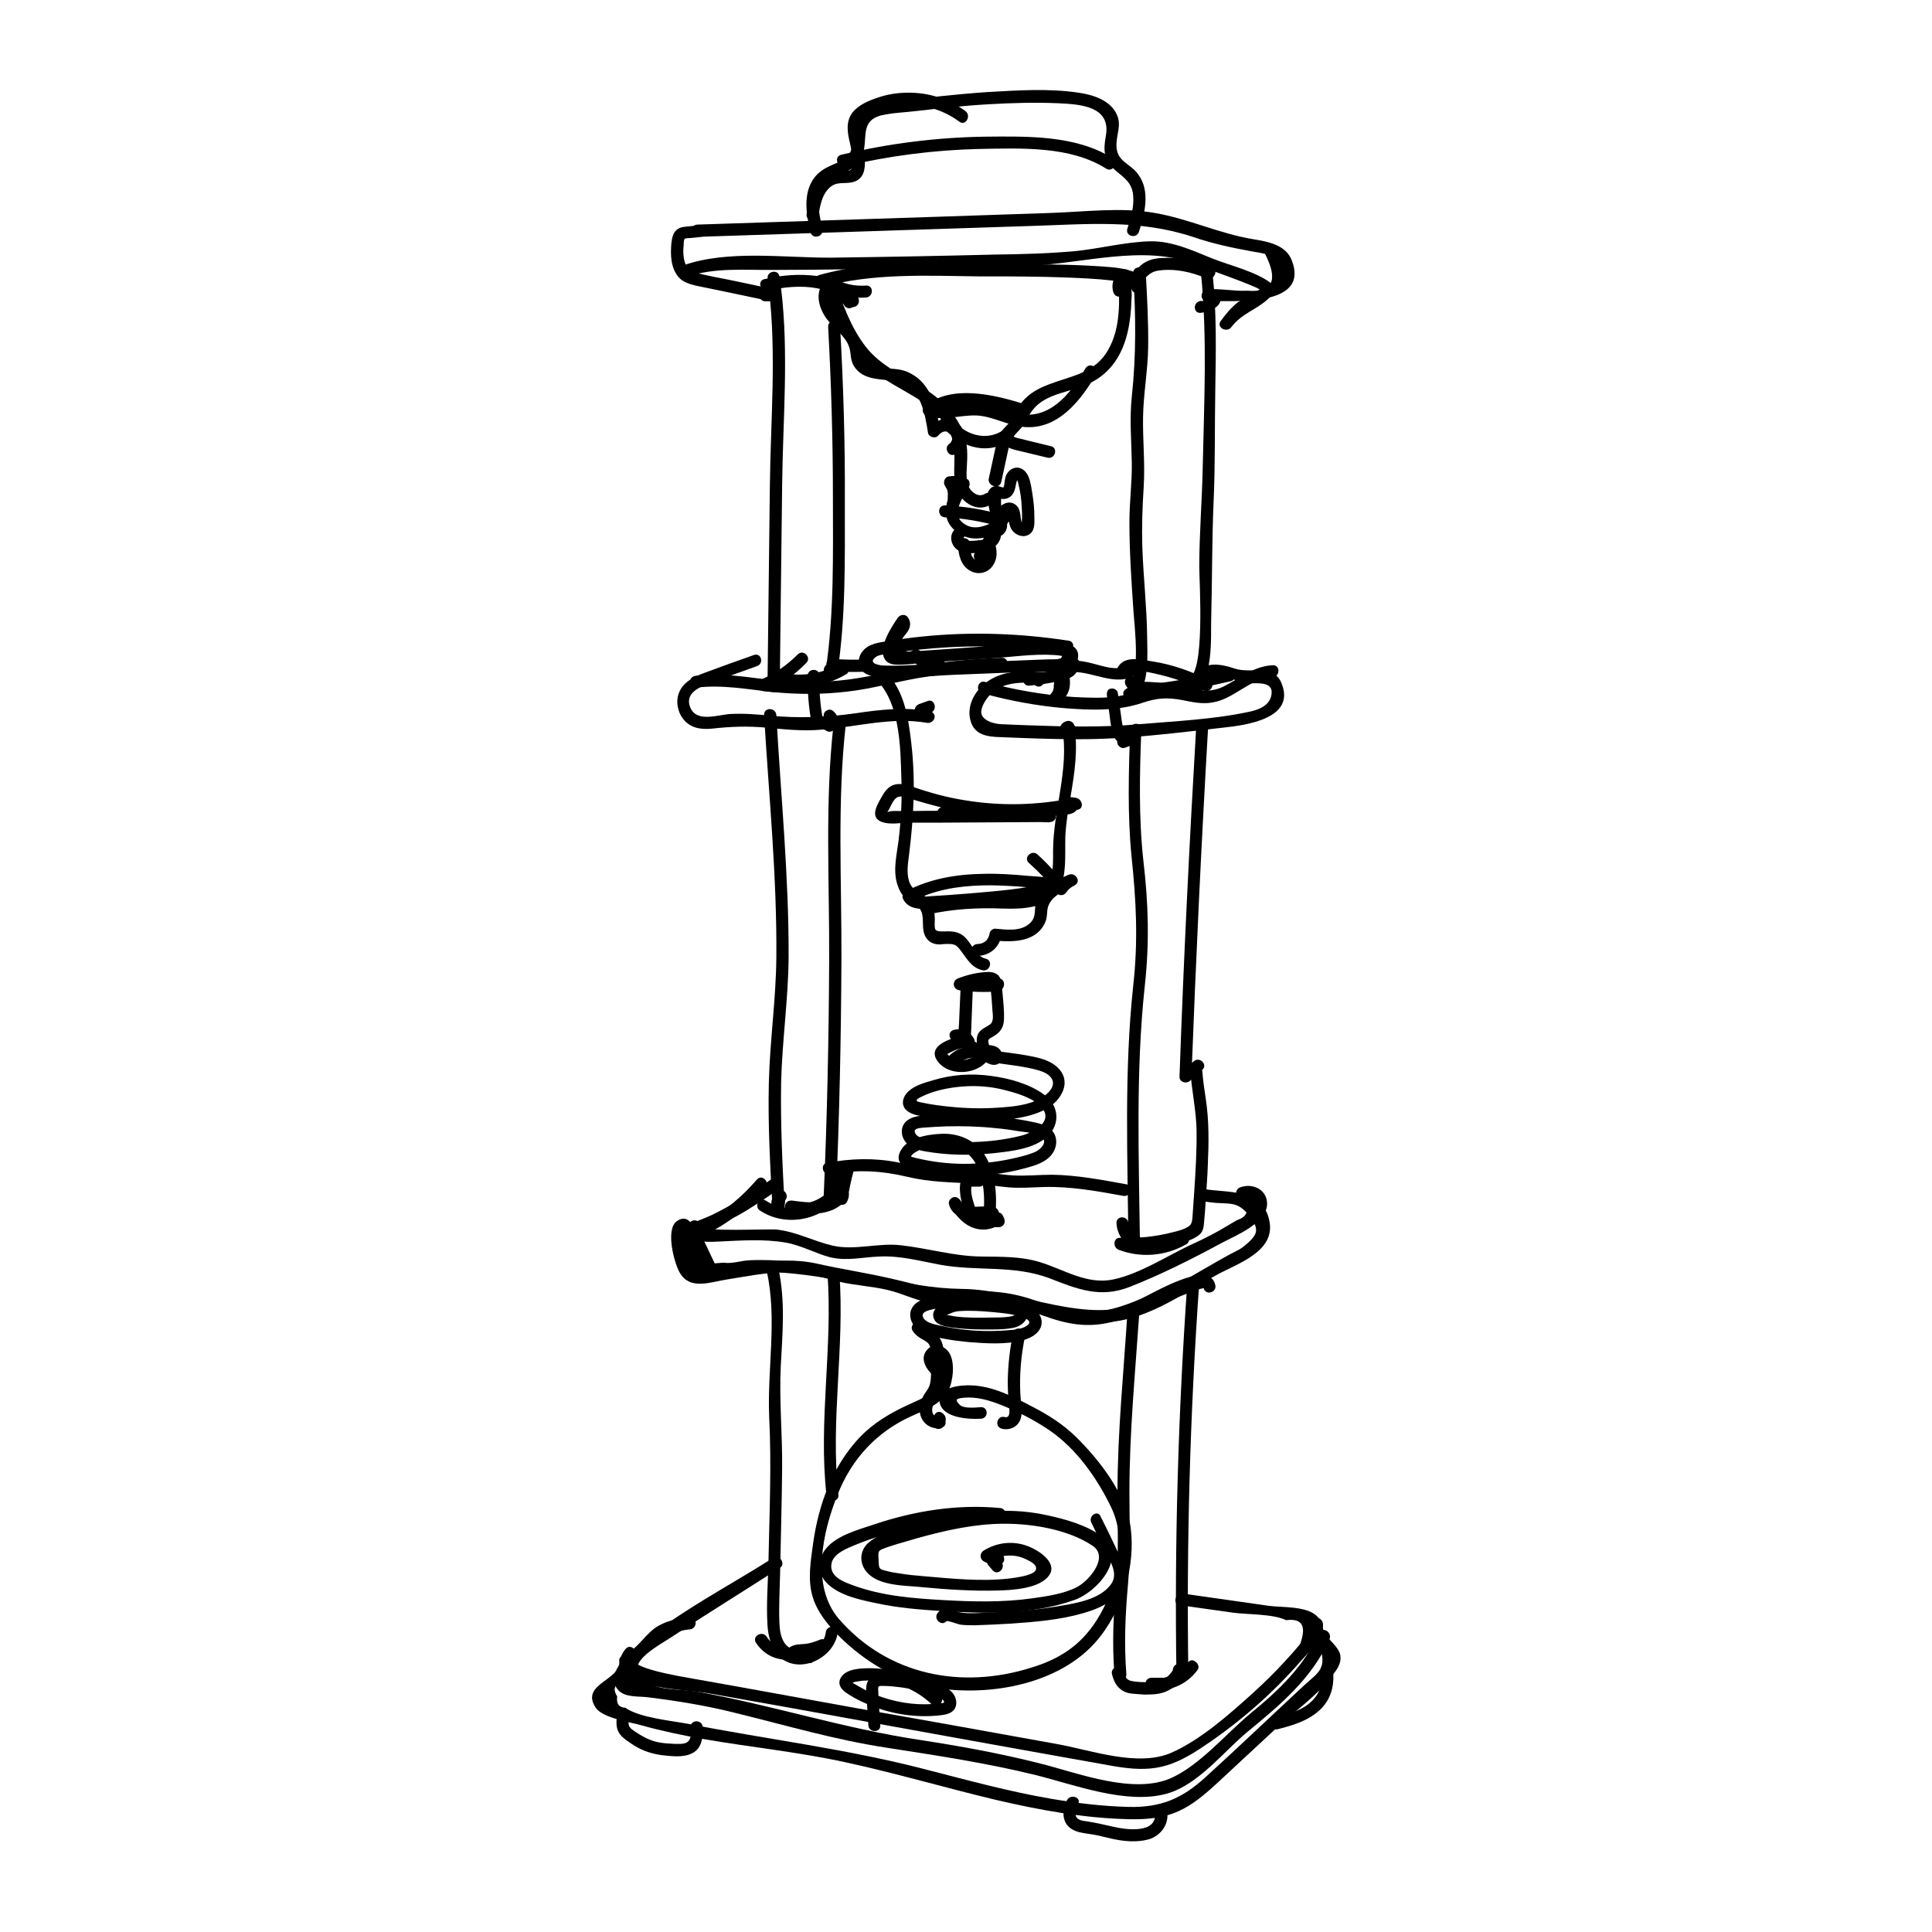 <?xml version="1.0" encoding="utf-8"?>
<!-- Generator: Adobe Illustrator 26.2.1, SVG Export Plug-In . SVG Version: 6.00 Build 0)  -->
<svg version="1.1" id="Layer_1" xmlns="http://www.w3.org/2000/svg" xmlns:xlink="http://www.w3.org/1999/xlink" x="0px" y="0px"
	 viewBox="0 0 56.69 56.69" style="enable-background:new 0 0 56.69 56.69;" xml:space="preserve">
<g>
	<g>
		<g>
			<path d="M27.59,49.76c-0.55-0.51-1.28-0.8-2.02-0.81c-0.29,0-0.76,0-0.91,0.3c-0.08,0.16,0.01,0.3,0.14,0.4
				c0.17,0.12,0.35,0.22,0.53,0.3c0.7,0.33,1.5,0.47,2.27,0.38c0.16-0.02,0.33-0.05,0.42-0.2c0.09-0.17,0.02-0.38-0.11-0.5
				c-0.14-0.13-0.35-0.19-0.53-0.25c-0.21-0.07-0.42-0.13-0.64-0.17c-0.23-0.04-0.47-0.07-0.7-0.08c-0.18-0.01-0.39-0.01-0.52,0.13
				c-0.15,0.15-0.1,0.38-0.09,0.56c0.02,0.27,0.03,0.53,0.05,0.8c0.01,0.23,0.37,0.23,0.35,0c-0.02-0.34-0.05-0.67-0.06-1.01
				c0-0.03-0.01-0.09,0.01-0.12c0.03-0.03,0.11-0.02,0.15-0.02c0.17,0,0.34,0.02,0.5,0.04c0.3,0.04,0.6,0.12,0.88,0.22
				c0.08,0.03,0.37,0.1,0.39,0.2c0.01,0.05-0.06,0.04-0.1,0.05C27.52,49.99,27.45,50,27.37,50c-0.57,0.04-1.14-0.06-1.68-0.27
				c-0.13-0.05-0.25-0.11-0.37-0.18c-0.06-0.03-0.12-0.07-0.18-0.1c-0.03-0.02-0.06-0.04-0.09-0.05c-0.02-0.01-0.04-0.03-0.06-0.04
				c-0.03-0.03-0.04-0.01-0.03,0.05c0,0,0.11-0.06,0.13-0.06c0.06-0.01,0.13-0.02,0.19-0.03c0.14-0.01,0.28-0.02,0.43-0.01
				c0.6,0.03,1.19,0.28,1.63,0.7C27.5,50.16,27.76,49.91,27.59,49.76L27.59,49.76z"/>
		</g>
	</g>
	<g>
		<g>
			<path d="M37.49,50.74c0.43-0.11,0.88-0.24,1.22-0.55c0.36-0.32,0.47-0.79,0.39-1.25c-0.02-0.09-0.13-0.15-0.22-0.12
				c-0.1,0.03-0.14,0.12-0.12,0.22c0.03,0.18,0.02,0.38-0.05,0.56c-0.06,0.15-0.17,0.28-0.29,0.38c-0.29,0.24-0.67,0.33-1.03,0.42
				C37.17,50.45,37.27,50.8,37.49,50.74L37.49,50.74z"/>
		</g>
	</g>
	<g>
		<g>
			<path d="M18.1,50.38c-0.02,0.16-0.02,0.32,0.06,0.46c0.08,0.13,0.21,0.22,0.33,0.3c0.28,0.2,0.57,0.31,0.92,0.36
				c0.28,0.03,0.63,0.08,0.89-0.05c0.3-0.14,0.33-0.48,0.32-0.77c-0.01-0.23-0.37-0.23-0.35,0c0.01,0.17,0.03,0.41-0.17,0.47
				c-0.1,0.03-0.2,0.02-0.3,0.02c-0.13-0.01-0.26-0.01-0.38-0.03c-0.24-0.03-0.45-0.12-0.66-0.25c-0.09-0.06-0.21-0.12-0.28-0.21
				c-0.06-0.08-0.03-0.21-0.02-0.3c0.01-0.1-0.09-0.18-0.18-0.18C18.17,50.21,18.11,50.29,18.1,50.38L18.1,50.38z"/>
		</g>
	</g>
	<g>
		<g>
			<path d="M31.3,52.84c-0.07,0.17-0.13,0.37-0.07,0.55c0.05,0.17,0.18,0.28,0.34,0.34c0.16,0.06,0.33,0.07,0.5,0.1
				c0.18,0.03,0.36,0.08,0.54,0.12c0.35,0.08,0.75,0.12,1.1,0.02c0.34-0.1,0.59-0.43,0.54-0.79c-0.01-0.1-0.07-0.18-0.18-0.18
				c-0.09,0-0.19,0.08-0.18,0.18c0.08,0.64-0.85,0.51-1.23,0.42c-0.26-0.06-0.52-0.12-0.79-0.16c-0.09-0.01-0.22-0.03-0.28-0.11
				c-0.08-0.11,0.01-0.29,0.05-0.4C31.73,52.72,31.39,52.63,31.3,52.84L31.3,52.84z"/>
		</g>
	</g>
	<g>
		<g>
			<path d="M38.47,47.59c-0.04,0.25,0.03,0.22,0.07,0.46c0.01,0.07,0.13,0.12,0.16,0.19c0.27,0.73-0.02,0.83-0.43,1.21
				c-0.97,0.9-1.92,1.81-2.9,2.7c-0.69,0.63-1.31,0.89-2.25,0.87c-0.77-0.02-1.52-0.11-2.28-0.24c-1.23-0.21-2.43-0.54-3.64-0.85
				c-2.33-0.61-4.67-0.89-7.02-1.35c-0.48-0.09-1.43-0.18-1.83-0.47c-0.19-0.01-0.27-0.12-0.24-0.33c-0.14-0.23-0.08-0.37,0.19-0.44
				c0.01-0.02,0.05-0.04,0.06-0.06c0.4-0.69,1.02-1.39,1.88-1.47c0.23-0.02,0.23-0.37,0-0.35c-0.33,0.03-0.62,0.08-0.91,0.24
				c-0.4,0.22-0.6,0.69-1.03,0.86c-0.07,0.03-0.14,0.09-0.13,0.17c0.07,0.58-1.16,0.67-0.69,1.38c0.2,0.3,1.01,0.42,1.32,0.51
				c0.61,0.17,1.23,0.3,1.85,0.41c1.39,0.24,2.79,0.38,4.16,0.68c1.48,0.32,2.93,0.75,4.4,1.1c1.28,0.3,2.59,0.54,3.91,0.57
				c1.24,0.03,1.76-0.28,2.65-1.11c0.56-0.52,1.12-1.04,1.68-1.56c0.52-0.48,1.22-0.97,1.64-1.54c0.13-0.18,0.27-0.33,0.24-0.59
				c-0.04-0.31-0.55-0.57-0.51-0.87C38.85,47.46,38.51,47.36,38.47,47.59L38.47,47.59z"/>
		</g>
	</g>
	<g>
		<g>
			<path d="M18.36,48.38c-0.32,0.38-0.12,0.69,0.28,0.9c0.58,0.31,1.58,0.3,2.23,0.42c0.79,0.14,1.57,0.28,2.36,0.42
				c3.14,0.57,6.28,1.14,9.43,1.7c1.15,0.2,1.72,0.06,2.69-0.6c1.04-0.7,1.99-1.53,2.81-2.47c0.29-0.33,0.94-0.9,0.47-1.34
				c-0.31-0.29-1.03-0.24-1.39-0.29c-0.84-0.12-1.69-0.24-2.53-0.36c-0.22-0.03-0.32,0.31-0.09,0.34c0.52,0.07,1.04,0.15,1.56,0.22
				c0.44,0.06,1.16,0.03,1.56,0.22c0.47-0.06,0.6,0.17,0.41,0.7c-0.14,0.17-0.29,0.34-0.45,0.51c-0.3,0.33-0.63,0.65-0.96,0.95
				c-0.69,0.62-1.51,1.35-2.37,1.73c-0.99,0.43-2.36-0.08-3.38-0.26c-2.03-0.37-4.06-0.73-6.09-1.09c-1.05-0.19-2.1-0.38-3.14-0.57
				c-0.52-0.09-1.05-0.19-1.57-0.28c-0.1-0.02-1.81-0.29-1.57-0.58C18.76,48.46,18.51,48.21,18.36,48.38L18.36,48.38z"/>
		</g>
	</g>
	<g>
		<g>
			<path d="M22.69,45.71c-1.32,0.84-2.81,1.6-4,2.61c-0.3,0.25-0.95,0.83-0.55,1.27c0.19,0.22,0.59,0.18,0.85,0.21
				c0.89,0.11,1.76,0.25,2.62,0.47c1.47,0.36,2.89,0.78,4.39,1.01c1.48,0.23,2.95,0.45,4.41,0.81c1.12,0.28,2.65,0.87,3.83,0.54
				c0.92-0.26,1.65-1.22,2.36-1.81c0.96-0.79,1.89-1.56,2.41-2.72c0.09-0.21-0.21-0.39-0.31-0.18c-0.44,0.98-1.18,1.68-2,2.35
				c-0.72,0.6-1.49,1.52-2.33,1.9c-1.11,0.5-2.75-0.15-3.87-0.43c-1.15-0.29-2.3-0.5-3.47-0.68c-2.23-0.33-4.35-1.02-6.56-1.42
				c-0.38-0.07-0.95-0.04-1.3-0.19c-1.08-0.47-0.06-1.04,0.45-1.36c1.08-0.71,2.18-1.39,3.27-2.09
				C23.06,45.9,22.88,45.59,22.69,45.71L22.69,45.71z"/>
		</g>
	</g>
	<g>
		<g>
			<path d="M34.84,48.8c0,0-0.03,0.04-0.02,0.02c0.01-0.01-0.01,0.01-0.01,0.02c-0.02,0.02-0.03,0.04-0.05,0.06
				c-0.04,0.04-0.08,0.07-0.12,0.11c0.01-0.01,0,0-0.01,0c-0.01,0.01-0.02,0.02-0.04,0.03c-0.02,0.01-0.04,0.03-0.07,0.04
				c-0.02,0.01-0.05,0.03-0.07,0.04c-0.01,0.01-0.02,0.01-0.03,0.02c0,0-0.04,0.02-0.01,0.01c-0.05,0.02-0.09,0.04-0.14,0.05
				c-0.03,0.01-0.05,0.01-0.08,0.02c-0.01,0-0.03,0.01-0.04,0.01c0,0-0.04,0.01-0.02,0c0.02,0-0.03,0-0.03,0c-0.01,0-0.02,0-0.04,0
				c-0.03,0-0.05,0-0.08,0c-0.03,0-0.05,0-0.08,0c-0.01,0-0.02,0-0.04,0c-0.06,0,0.03,0.01-0.02,0c-0.09-0.01-0.19,0.02-0.22,0.12
				c-0.03,0.1,0.03,0.19,0.12,0.22c0.26,0.09,0.55,0.05,0.78-0.1c0.08-0.05,0.11-0.16,0.06-0.24c-0.05-0.08-0.16-0.12-0.24-0.06
				c-0.16,0.1-0.33,0.12-0.5,0.07c-0.03,0.11-0.06,0.23-0.09,0.34c0.54,0.08,1.07-0.14,1.39-0.58c0.06-0.08,0.01-0.2-0.06-0.24
				C34.99,48.68,34.9,48.72,34.84,48.8L34.84,48.8z"/>
		</g>
	</g>
	<g>
		<g>
			<path d="M32.63,49.13c0.06,0.24,0.17,0.44,0.42,0.53c0.11,0.04,0.23,0.04,0.34,0.05c0.11,0.01,0.23,0.02,0.34,0.01
				c0.22,0,0.45-0.04,0.64-0.17c0.11-0.07,0.19-0.16,0.27-0.26c0.08-0.1,0.17-0.21,0.14-0.35c-0.01-0.06-0.07-0.11-0.12-0.12
				c-0.11-0.02-0.21,0.03-0.24,0.14c-0.02,0.07,0.01,0.17,0.08,0.2c0,0,0,0,0.01,0c0.2,0.1,0.38-0.2,0.18-0.31c0,0,0,0-0.01,0
				c0.03,0.07,0.05,0.13,0.08,0.2c0,0,0-0.01,0-0.01c-0.02,0.03-0.03,0.05-0.05,0.08c0,0,0.01,0,0.01-0.01
				c-0.06,0.02-0.11,0.03-0.17,0.05c0,0,0.01,0,0.01,0c-0.04-0.04-0.08-0.08-0.12-0.12c0,0.01,0,0.01,0,0.02
				c0.01-0.05,0.01-0.09,0.02-0.14c-0.06,0.14-0.18,0.28-0.31,0.35c-0.13,0.07-0.29,0.09-0.44,0.09c-0.16,0-0.32,0-0.48-0.03
				c-0.07-0.01-0.13-0.03-0.18-0.09c-0.04-0.06-0.06-0.14-0.08-0.21C32.91,48.82,32.57,48.91,32.63,49.13L32.63,49.13z"/>
		</g>
	</g>
	<g>
		<g>
			<path d="M34.84,37.63c-0.27,3.83-0.38,7.67-0.32,11.5c0,0.23,0.36,0.23,0.35,0c-0.06-3.84,0.05-7.68,0.32-11.5
				C35.21,37.4,34.85,37.4,34.84,37.63L34.84,37.63z"/>
		</g>
	</g>
	<g>
		<g>
			<path d="M33.08,38.53c-0.11,1.75-0.29,3.51-0.29,5.26c0,0.9,0.04,1.79-0.04,2.68c-0.08,0.89-0.12,1.76-0.05,2.65
				c0.02,0.23,0.37,0.23,0.35,0c-0.07-0.89-0.03-1.76,0.05-2.65c0.08-0.9,0.04-1.78,0.04-2.68c0-1.75,0.17-3.51,0.29-5.26
				C33.45,38.3,33.09,38.31,33.08,38.53L33.08,38.53z"/>
		</g>
	</g>
	<g>
		<g>
			<path d="M24.28,37.36c0.16,2.17-0.27,4.34-0.03,6.5c0.03,0.22,0.38,0.23,0.35,0c-0.24-2.17,0.19-4.33,0.03-6.5
				C24.62,37.14,24.26,37.14,24.28,37.36L24.28,37.36z"/>
		</g>
	</g>
	<g>
		<g>
			<path d="M22.18,48.2c0.15,0.23,0.38,0.41,0.65,0.47c0.29,0.07,0.59,0.02,0.87,0.12c0.16,0.06,0.26-0.13,0.2-0.26
				c-0.05-0.11-0.17-0.17-0.29-0.18c-0.05-0.01-0.09,0-0.14,0c-0.02,0-0.04,0-0.06,0c-0.02,0-0.05-0.02-0.02,0c0,0.08,0,0.17,0,0.25
				c0.03-0.02,0.1-0.01,0.14-0.01c0.08,0,0.16-0.01,0.23-0.02c0.16-0.03,0.31-0.08,0.46-0.15c0.09-0.04,0.11-0.17,0.06-0.24
				c-0.05-0.09-0.16-0.1-0.24-0.06c-0.14,0.06-0.3,0.11-0.45,0.12c-0.17,0.01-0.31,0.01-0.45,0.12c-0.07,0.06-0.07,0.19,0,0.25
				c0.09,0.07,0.19,0.1,0.31,0.1c0.04,0,0.08-0.01,0.12,0c0.04,0,0.01,0,0.04,0.01c-0.02-0.01-0.03-0.04-0.01,0
				c0.07-0.09,0.13-0.17,0.2-0.26c-0.25-0.09-0.52-0.06-0.77-0.1c-0.22-0.03-0.41-0.14-0.53-0.33
				C22.37,47.83,22.06,48.01,22.18,48.2L22.18,48.2z"/>
		</g>
	</g>
	<g>
		<g>
			<path d="M22.5,37.31c0.31,1.39,0.01,2.86,0.07,4.27c0.07,1.39,0.01,2.78-0.02,4.17c-0.01,0.64-0.07,1.3-0.03,1.94
				c0.02,0.32,0.12,0.74,0.39,0.96c0.62,0.49,1.59-0.04,1.67-0.75c0.03-0.23-0.33-0.22-0.35,0c-0.07,0.57-0.85,0.7-1.16,0.37
				c-0.16-0.17-0.19-0.43-0.2-0.66c-0.02-0.47,0.01-0.96,0.02-1.43c0.02-1.03,0.05-2.06,0.06-3.1c0.01-1-0.09-2-0.04-2.99
				c0.05-0.97,0.14-1.91-0.07-2.87C22.79,37,22.45,37.09,22.5,37.31L22.5,37.31z"/>
		</g>
	</g>
	<g>
		<g>
			<path d="M32.02,44.67c0.14,0.3,0.29,0.6,0.43,0.89c0.14,0.28,0.36,0.61,0.16,0.91c-0.33,0.49-1.14,0.59-1.68,0.68
				c-0.65,0.11-1.32,0.14-1.98,0.17c-0.31,0.01-0.64,0.05-0.94-0.05c-0.19-0.07-0.34-0.12-0.49,0.05c-0.15,0.17,0.1,0.42,0.25,0.25
				c0.03-0.03,0.34,0.09,0.4,0.1c0.15,0.02,0.3,0.02,0.44,0.02c0.36-0.01,0.72-0.03,1.07-0.05c0.71-0.05,1.44-0.11,2.12-0.31
				c0.49-0.14,1.12-0.42,1.22-0.98c0.05-0.28-0.08-0.53-0.2-0.77c-0.17-0.36-0.34-0.72-0.52-1.07
				C32.23,44.29,31.93,44.47,32.02,44.67L32.02,44.67z"/>
		</g>
	</g>
	<g>
		<g>
			<path d="M29.35,44.25c-1.25-0.12-2.51,0.08-3.7,0.48c-0.47,0.16-1.11,0.32-1.43,0.73c-0.25,0.33-0.23,0.74,0.07,1.02
				c0.37,0.35,0.98,0.47,1.46,0.57c0.61,0.13,1.23,0.18,1.85,0.22c1.29,0.08,2.68,0.12,3.92-0.32c0.67-0.23,1.59-1.26,0.8-1.87
				c-0.42-0.33-1.09-0.51-1.6-0.62c-0.63-0.14-1.28-0.16-1.92-0.09c-0.62,0.06-1.22,0.2-1.82,0.36c-0.47,0.13-1.12,0.2-1.5,0.54
				c-0.27,0.24-0.27,0.62-0.03,0.88c0.36,0.39,1.1,0.37,1.59,0.42c0.74,0.07,1.49,0.12,2.23,0.1c0.42-0.01,1.27-0.05,1.53-0.47
				c0.22-0.36-0.33-0.71-0.61-0.82c-0.44-0.18-0.93-0.13-1.33,0.12c-0.11,0.07-0.12,0.24,0,0.31c0.15,0.09,0.27,0.12,0.44,0.1
				c-0.03-0.11-0.06-0.22-0.09-0.33c-0.06,0.02-0.11,0.05-0.17,0.07c-0.11,0.05-0.1,0.2-0.04,0.28c0.04,0.05,0.09,0.1,0.13,0.15
				c0.15,0.17,0.4-0.08,0.25-0.25c-0.04-0.05-0.09-0.1-0.13-0.15c-0.01,0.09-0.02,0.19-0.04,0.28c0.06-0.02,0.11-0.05,0.17-0.07
				c0.16-0.07,0.08-0.34-0.09-0.33c-0.09-0.02-0.17-0.04-0.26-0.05c0,0.1,0,0.2,0,0.31c0.32-0.2,0.72-0.24,1.07-0.07
				c0.13,0.06,0.38,0.18,0.28,0.34c-0.1,0.15-0.63,0.21-0.79,0.23c-0.81,0.09-1.67,0-2.48-0.07c-0.24-0.02-0.47-0.04-0.7-0.08
				c-0.11-0.02-0.23-0.03-0.34-0.06c-0.28-0.07-0.28-0.05-0.29-0.34c-0.02-0.29-0.01-0.27,0.25-0.37c0.08-0.03,0.17-0.05,0.25-0.08
				c0.22-0.06,0.43-0.13,0.65-0.19c0.83-0.23,1.68-0.42,2.55-0.42c0.83,0,1.86,0.17,2.57,0.64c0.51,0.33-0.09,1.03-0.45,1.22
				c-0.39,0.2-0.89,0.27-1.32,0.33c-0.86,0.12-1.74,0.1-2.61,0.05c-0.88-0.05-1.79-0.12-2.63-0.43c-0.27-0.1-0.72-0.25-0.64-0.65
				c0.06-0.29,0.46-0.44,0.7-0.54c0.44-0.18,0.89-0.32,1.34-0.44c0.95-0.25,1.92-0.34,2.89-0.25
				C29.57,44.63,29.57,44.27,29.35,44.25L29.35,44.25z"/>
		</g>
	</g>
	<g>
		<g>
			<path d="M28.78,41.29c-0.15,0.01-0.5,0.05-0.62-0.07c-0.17-0.17-0.08-0.19,0.17-0.21c0.31-0.02,0.62,0.06,0.9,0.16
				c0.54,0.2,1.1,0.48,1.58,0.81c0.78,0.54,1.38,1.39,1.79,2.24c0.5,1.02,0.17,2.39-0.42,3.32c-0.47,0.74-1.09,1.14-1.91,1.39
				c-2.05,0.65-4.21,0.23-5.65-1.42c-0.84-0.97-0.48-2.57-0.04-3.66c0.41-1.04,1.14-1.83,2.15-2.29c0.39-0.18,0.89-0.35,1.1-0.76
				c0.14-0.29,0.2-0.83,0.02-1.11c-0.15-0.22-0.45-0.3-0.64-0.09c-0.24,0.26-0.03,0.58,0.18,0.77c0.17,0.16,0.42-0.09,0.25-0.25
				c-0.16-0.15,0.01-0.07-0.05,0.07c-0.1,0.27-0.02,0.47-0.28,0.68c-0.2,0.16-0.45,0.25-0.68,0.36c-0.52,0.24-0.99,0.52-1.39,0.93
				c-0.81,0.85-1.22,1.98-1.38,3.12c-0.07,0.51-0.17,1.09-0.01,1.59c0.14,0.45,0.45,0.82,0.78,1.15c0.74,0.73,1.67,1.3,2.71,1.49
				c1.7,0.3,3.91-0.09,4.99-1.55c0.64-0.86,0.98-2.04,0.85-3.11c-0.12-0.99-0.92-2.01-1.61-2.69c-0.38-0.37-0.82-0.65-1.29-0.89
				c-0.55-0.29-1.15-0.6-1.79-0.62c-0.29-0.01-0.98,0.04-0.92,0.48c0.06,0.48,0.86,0.52,1.2,0.5
				C29.01,41.63,29.01,41.28,28.78,41.29L28.78,41.29z"/>
		</g>
	</g>
	<g>
		<g>
			<path d="M29.73,39.11c-0.1,0.46-0.15,0.93-0.16,1.4c0,0.23,0.01,0.46,0.03,0.69c0.01,0.1,0.08,0.43-0.12,0.38
				c-0.22-0.06-0.31,0.28-0.09,0.34c0.22,0.06,0.45-0.04,0.54-0.24c0.1-0.23,0.02-0.53,0.01-0.77c-0.03-0.57,0.02-1.15,0.14-1.71
				C30.12,38.98,29.78,38.89,29.73,39.11L29.73,39.11z"/>
		</g>
	</g>
	<g>
		<g>
			<path d="M26.78,39.05c0.07,0.11,0.16,0.18,0.27,0.24c0.12,0.07,0.22,0.11,0.25,0.26c0.04,0.16,0.02,0.34,0.02,0.5
				c0,0.18,0.01,0.37-0.03,0.55c-0.03,0.15-0.15,0.26-0.21,0.39c-0.07,0.14-0.11,0.29-0.09,0.44c0.03,0.3,0.3,0.53,0.61,0.47
				c-0.05-0.01-0.09-0.01-0.14-0.02c0,0,0.01,0,0.01,0.01c-0.02-0.08-0.04-0.16-0.06-0.24c0.01-0.02,0.03-0.03,0.04-0.05
				c0.06,0,0.12,0,0.18,0c0,0-0.01-0.01-0.01-0.01c0.03,0.07,0.05,0.13,0.08,0.2c-0.01,0.04,0.02-0.03,0.03-0.05
				c0.02-0.03,0.02-0.06,0.02-0.1c0-0.08-0.04-0.13-0.1-0.18c-0.19-0.13-0.36,0.17-0.18,0.31c0.01,0,0.01,0.01,0.02,0.01
				c-0.03-0.05-0.06-0.1-0.09-0.15c0.02-0.06,0.02-0.06-0.01-0.01c-0.01,0.02-0.02,0.05-0.03,0.08c-0.02,0.08,0.01,0.15,0.08,0.2
				c0.1,0.07,0.21,0.01,0.28-0.07c0.06-0.08,0.01-0.2-0.06-0.24c-0.1-0.07-0.21,0.02-0.28-0.1c-0.07-0.12,0-0.28,0.07-0.39
				c0.07-0.12,0.16-0.23,0.2-0.37c0.04-0.15,0.04-0.32,0.04-0.47c0.01-0.29,0.05-0.64-0.07-0.91c-0.05-0.12-0.14-0.21-0.25-0.28
				c-0.09-0.06-0.22-0.09-0.27-0.18C26.96,38.68,26.66,38.86,26.78,39.05L26.78,39.05z"/>
		</g>
	</g>
	<g>
		<g>
			<path d="M28.64,38.07c-0.49-0.09-1.05-0.11-1.53,0.05c-0.18,0.06-0.34,0.17-0.39,0.36c-0.05,0.21,0.06,0.43,0.24,0.56
				c0.18,0.13,0.41,0.18,0.63,0.22c0.27,0.06,0.55,0.09,0.83,0.12c0.51,0.04,1.08,0.08,1.58-0.05c0.19-0.05,0.39-0.14,0.5-0.31
				c0.11-0.17,0.08-0.39-0.07-0.53c-0.15-0.14-0.37-0.19-0.56-0.24c-0.27-0.06-0.54-0.1-0.82-0.12c-0.25-0.02-0.5-0.03-0.75-0.03
				c-0.21,0-0.44,0.02-0.63,0.12c-0.15,0.08-0.33,0.24-0.28,0.43c0.05,0.23,0.33,0.27,0.52,0.3c0.3,0.04,0.6,0.06,0.91,0.06
				c0.29,0,0.59,0.01,0.87-0.04c0.21-0.03,0.41-0.15,0.46-0.37c0.04-0.2-0.06-0.39-0.25-0.45c-0.02,0.12-0.03,0.23-0.05,0.35
				c0.06,0,0.06,0.01,0.07,0.06c0.03,0.22,0.37,0.13,0.34-0.09c-0.03-0.2-0.21-0.34-0.41-0.32c-0.2,0.01-0.25,0.29-0.05,0.35
				c0,0,0,0.04-0.02,0.07c-0.03,0.05-0.14,0.06-0.2,0.07c-0.17,0.02-0.34,0.02-0.5,0.02c-0.35,0.01-0.7,0.01-1.04-0.03
				c-0.09-0.01-0.17-0.04-0.26-0.04c-0.06,0-0.04-0.05-0.06,0.01c-0.02,0.08,0.03,0.01,0.04,0c0.14-0.07,0.24-0.12,0.41-0.13
				c0.31-0.02,0.63,0,0.95,0.03c0.32,0.03,0.7,0.06,0.99,0.2c0.14,0.07,0.11,0.15-0.01,0.22c-0.14,0.08-0.32,0.1-0.48,0.11
				c-0.68,0.06-1.4,0.02-2.06-0.14c-0.14-0.03-0.37-0.07-0.46-0.21c-0.11-0.18,0.14-0.23,0.26-0.26c0.39-0.09,0.8-0.09,1.19-0.01
				C28.77,38.46,28.86,38.12,28.64,38.07L28.64,38.07z"/>
		</g>
	</g>
	<g>
		<g>
			<path d="M22.21,34.61c-0.56,0.65-1.22,1.15-2.02,1.47c0.07,0.04,0.15,0.08,0.22,0.12c-0.06-0.26-0.24-0.6-0.56-0.36
				c-0.33,0.25-0.06,1.25,0.1,1.51c0.29,0.5,0.86,0.28,1.34,0.2c0.57-0.09,1.15-0.21,1.73-0.22c0.57-0.01,1.07,0.14,1.61,0.28
				c0.47,0.11,0.95,0.13,1.41,0.24c0.4,0.09,0.77,0.28,1.16,0.36c1.03,0.21,2.05-0.12,3.07,0.27c0.82,0.31,1.48,0.53,2.36,0.31
				c0.32-0.08,2.68-1.05,2.69-0.99c0.05,0.22,0.39,0.13,0.34-0.09c-0.16-0.79-1.83,0.25-2.21,0.41c-0.92,0.4-1.77,0.55-2.72,0.17
				c-0.78-0.31-1.37-0.43-2.21-0.39c-0.89,0.04-1.55-0.2-2.4-0.39c-0.7-0.16-1.43-0.27-2.14-0.43c-0.63-0.14-1.25-0.1-1.89-0.01
				c-0.34,0.05-0.7,0.15-1.05,0.16c-0.32,0.01-0.76-0.04-0.91-0.35c-0.08-0.17-0.04-0.4-0.08-0.58c0.02,0.09,0.13,0.16,0.22,0.12
				c0.86-0.35,1.58-0.85,2.18-1.56C22.61,34.69,22.36,34.44,22.21,34.61L22.21,34.61z"/>
		</g>
	</g>
	<g>
		<g>
			<path d="M20.22,35.98c0.04,0.5,0.46,0.47,0.88,0.45c0.65-0.03,1.3-0.08,1.95,0.03c0.46,0.08,0.86,0.31,1.3,0.43
				c0.5,0.12,0.94,0,1.45-0.02c0.61-0.03,1.19,0.13,1.78,0.24c1.08,0.2,2.17,0,3.22,0.4c0.82,0.32,1.49,0.59,2.35,0.25
				c0.92-0.36,1.83-0.82,2.7-1.29c0.39-0.21,1.34-0.58,1.33-1.16c-0.01-0.42-0.44-0.6-0.79-0.47c-0.21,0.08-0.12,0.42,0.09,0.34
				c0.19,0.32,0.13,0.52-0.18,0.62c-0.17,0.1-0.34,0.2-0.51,0.3c-0.3,0.17-0.61,0.32-0.92,0.46c-0.68,0.33-1.45,0.82-2.19,0.98
				c-0.79,0.17-1.45-0.29-2.18-0.51c-0.57-0.17-1.12-0.15-1.71-0.16c-0.81-0.01-1.55-0.24-2.35-0.33c-0.67-0.08-1.36,0.16-2.01,0.01
				c-0.56-0.13-1.04-0.4-1.63-0.47c-0.23-0.03-2.23,0.08-2.24-0.1C20.55,35.75,20.2,35.75,20.22,35.98L20.22,35.98z"/>
		</g>
	</g>
	<g>
		<g>
			<path d="M33.05,34.75c-0.72-0.13-1.45-0.27-2.18-0.28c-0.38,0-0.75,0.04-1.13,0.02c-0.39-0.02-0.77-0.1-1.16-0.12
				c-0.39-0.02-0.78,0-1.17-0.04c-0.36-0.04-0.7-0.15-1.05-0.22c-0.7-0.14-1.39-0.12-2.09,0.01c-0.22,0.04-0.13,0.38,0.09,0.34
				c0.09-0.02-0.12,0.49-0.14,0.52c-0.1,0.2,0.2,0.38,0.31,0.18c0.16-0.33,0.41-1.16-0.26-1.04c0.03,0.11,0.06,0.23,0.09,0.34
				c0.77-0.15,1.5-0.11,2.26,0.07c0.66,0.16,1.28,0.16,1.96,0.2c0.34,0.02,0.67,0.08,1.01,0.11c0.35,0.03,0.69,0,1.04-0.01
				c0.79-0.02,1.56,0.12,2.33,0.26C33.18,35.13,33.28,34.79,33.05,34.75L33.05,34.75z"/>
		</g>
	</g>
	<g>
		<g>
			<path d="M22.62,34.61c-0.55,0.39-1.12,0.74-1.73,1.04c-0.31,0.15-0.81,0.27-0.99,0.6c-0.31,0.57,0.27,1.08,0.79,1.15
				c0.66,0.09,1.39-0.11,2.06-0.07c0.77,0.04,1.52,0.17,2.28,0.3c1.23,0.21,2.35,0.48,3.6,0.53c1.25,0.05,2.42,0.62,3.67,0.64
				c1.26,0.01,2.35-0.81,3.4-1.39c0.6-0.33,1.72-0.68,1.55-1.57c-0.19-1-1.23-0.82-1.98-0.96c-0.22-0.04-0.32,0.3-0.09,0.34
				c0.11,0.02,0.23,0.05,0.35,0.06c0.52,0.07,0.77-0.07,1.13,0.4c0.32,0.41,0.24,0.56-0.16,0.89c-0.15,0.12-0.36,0.2-0.53,0.3
				c-0.79,0.44-1.58,0.94-2.4,1.31c-1.66,0.75-3.61-0.35-5.35-0.36c-1.67-0.02-3.32-0.64-4.99-0.8c-0.41-0.04-0.83-0.06-1.25-0.04
				c-0.22,0.01-0.52,0.11-0.74,0.07c-0.09,0.01-0.18,0.01-0.27,0.02c-0.14-0.29-0.27-0.58-0.41-0.86c0.06-0.15,0.87-0.42,1.03-0.51
				c0.42-0.23,0.82-0.5,1.22-0.78C22.98,34.79,22.8,34.48,22.62,34.61L22.62,34.61z"/>
		</g>
	</g>
	<g>
		<g>
			<path d="M28.75,34.45c-0.12,0-0.24,0-0.36,0c-0.09,0-0.14,0.06-0.17,0.13c-0.07,0.16-0.06,0.33-0.04,0.5
				c0.02,0.14,0.06,0.29,0.11,0.43c0.07,0.16,0.18,0.28,0.36,0.31c0.18,0.03,0.36,0.02,0.53-0.05c0.07-0.03,0.13-0.09,0.13-0.17
				c0-0.08-0.05-0.15-0.13-0.17c-0.23-0.06-0.46-0.01-0.7-0.02c-0.02,0-0.02,0-0.01,0c-0.01,0-0.02,0-0.03,0
				c-0.02,0-0.04-0.01-0.06-0.01c-0.01,0-0.07-0.02-0.04-0.01c-0.02-0.01-0.03-0.01-0.05-0.02c-0.01,0-0.06-0.04-0.03-0.02
				c-0.01-0.01-0.02-0.02-0.04-0.03c-0.01-0.02-0.01-0.02,0,0c-0.01-0.01-0.01-0.02-0.02-0.03c-0.01-0.02-0.01-0.02,0,0
				c0-0.01-0.01-0.02-0.01-0.03c-0.11,0.05-0.22,0.09-0.32,0.14c0.16,0.23,0.35,0.48,0.62,0.6c0.31,0.14,0.65,0.09,0.91-0.12
				c-0.09-0.01-0.19-0.02-0.28-0.04c0.01,0.03,0.03,0.06,0.04,0.08c0.05-0.09,0.1-0.18,0.15-0.27c-0.03,0-0.06,0-0.08,0
				c-0.1,0-0.18,0.08-0.18,0.18c0,0.09,0.08,0.18,0.18,0.18c0.03,0,0.06,0,0.08,0c0.14-0.01,0.21-0.14,0.15-0.27
				c-0.01-0.03-0.03-0.06-0.04-0.08c-0.05-0.11-0.2-0.1-0.28-0.04c-0.02,0.01-0.09,0.05-0.11,0.06c-0.05,0.02-0.11,0.03-0.14,0.04
				c-0.03,0-0.06,0-0.09,0c-0.03,0-0.02,0-0.05-0.01c-0.06-0.01-0.1-0.03-0.14-0.05c-0.18-0.1-0.32-0.28-0.44-0.45
				c-0.05-0.07-0.14-0.11-0.22-0.07c-0.08,0.04-0.13,0.12-0.1,0.21c0.06,0.23,0.27,0.37,0.49,0.41c0.24,0.05,0.5-0.03,0.74,0.03
				c0-0.11,0-0.23,0-0.34c-0.11,0.04-0.24,0.06-0.35,0.05c-0.04-0.01-0.07-0.01-0.09-0.04c-0.02-0.02,0.01,0.02-0.01-0.01
				c-0.01-0.01-0.01-0.02-0.02-0.03c-0.01-0.03,0.01,0.02,0-0.01c-0.01-0.01-0.01-0.03-0.02-0.05c-0.07-0.22-0.14-0.46-0.05-0.67
				c-0.06,0.04-0.11,0.09-0.17,0.13c0.12,0,0.24,0,0.36,0c0.1,0,0.18-0.08,0.18-0.18C28.93,34.53,28.85,34.45,28.75,34.45
				L28.75,34.45z"/>
		</g>
	</g>
	<g>
		<g>
			<path d="M29.23,31.19c0.4,0.06,0.83,0.1,1.22,0.21c0.14,0.04,0.3,0.1,0.39,0.22c0.15,0.2-0.02,0.41-0.19,0.53
				c-0.34,0.25-0.8,0.31-1.21,0.34c-0.46,0.04-0.92,0.04-1.39,0c-0.25-0.02-0.5-0.05-0.75-0.09c-0.1-0.02-0.21-0.04-0.31-0.06
				c-0.16-0.03-0.09-0.09,0.03-0.15c0.37-0.19,0.83-0.28,1.24-0.31c0.4-0.03,0.81,0,1.2,0.1c0.36,0.09,0.86,0.23,1.11,0.52
				c0.36,0.43-0.29,0.75-0.63,0.83c-0.45,0.11-0.92,0.17-1.39,0.18c-0.46,0.01-0.95-0.01-1.4-0.1c-0.09-0.02-0.21-0.04-0.27-0.12
				c-0.13-0.17,0.08-0.19,0.19-0.2c0.23-0.02,0.47-0.03,0.7-0.04c0.47-0.01,0.94,0,1.41,0.05c0.23,0.02,0.46,0.05,0.69,0.09
				c0.2,0.03,0.44,0.04,0.62,0.13c0.32,0.15,0.05,0.42-0.16,0.5c-0.2,0.08-0.42,0.13-0.64,0.18c-0.46,0.1-0.93,0.15-1.4,0.15
				c-0.47,0-0.95-0.06-1.41-0.17c-0.04-0.01-0.07-0.02-0.11-0.03c-0.07-0.01-0.03-0.04-0.04,0c0.01-0.07,0.12-0.14,0.18-0.17
				c0.18-0.1,0.42-0.14,0.62-0.16c0.48-0.05,0.91,0.13,1.13,0.58c0.22,0.43,0.24,0.96,0.2,1.43c-0.02,0.23,0.34,0.23,0.35,0
				c0.05-0.57,0-1.23-0.31-1.73c-0.28-0.45-0.78-0.66-1.3-0.63c-0.41,0.02-1.02,0.12-1.2,0.55c-0.19,0.47,0.51,0.53,0.81,0.59
				c0.64,0.11,1.29,0.13,1.93,0.05c0.33-0.04,0.65-0.1,0.97-0.19c0.26-0.07,0.56-0.16,0.74-0.38c0.13-0.16,0.19-0.39,0.1-0.59
				c-0.1-0.23-0.34-0.31-0.56-0.36c-0.64-0.14-1.31-0.21-1.97-0.23c-0.32-0.01-0.64-0.01-0.97,0.01c-0.25,0.01-0.6-0.01-0.82,0.15
				c-0.17,0.12-0.21,0.34-0.13,0.52c0.11,0.25,0.36,0.34,0.62,0.39c0.67,0.12,1.35,0.13,2.02,0.06c0.52-0.06,1.2-0.12,1.6-0.5
				c0.39-0.37,0.32-0.92-0.1-1.22c-0.44-0.32-1.03-0.48-1.56-0.55c-0.57-0.08-1.16-0.04-1.71,0.13c-0.24,0.07-0.53,0.15-0.71,0.32
				c-0.17,0.15-0.24,0.4-0.06,0.56c0.21,0.19,0.64,0.19,0.91,0.22c0.38,0.05,0.77,0.08,1.16,0.08c0.66,0,1.43-0.02,2.03-0.34
				c0.43-0.24,0.77-0.79,0.34-1.21c-0.17-0.17-0.42-0.26-0.66-0.31c-0.35-0.08-0.71-0.12-1.07-0.17
				C29.1,30.81,29.01,31.15,29.23,31.19L29.23,31.19z"/>
		</g>
	</g>
	<g>
		<g>
			<path d="M28.19,28.89c-0.02,0.38-0.03,0.77-0.05,1.15c-0.01,0.17-0.04,0.36,0.01,0.53c0.05,0.18,0.2,0.27,0.35,0.35
				c0.16,0.09,0.32,0.2,0.49,0.28c0.15,0.08,0.35,0.07,0.41-0.13c0.04-0.15-0.04-0.3-0.18-0.36c-0.14-0.06-0.32-0.05-0.46-0.04
				c-0.33,0-0.67,0.07-0.91,0.31c-0.16,0.16,0.09,0.42,0.25,0.25c0.13-0.13,0.3-0.19,0.48-0.2c0.1-0.01,0.2-0.01,0.29-0.01
				c0.05,0,0.1,0,0.15,0.01c0.01,0,0.04,0.01,0.06,0.01c0.03,0.01,0.03,0.01,0-0.02c-0.02-0.02-0.02-0.05,0-0.08
				c0.03-0.02,0.05-0.03,0.08-0.05c0.03,0,0.02-0.01-0.02-0.02c-0.03-0.01-0.05-0.03-0.08-0.04c-0.05-0.03-0.1-0.06-0.15-0.09
				c-0.09-0.05-0.18-0.1-0.26-0.15c-0.06-0.04-0.14-0.06-0.15-0.14c-0.02-0.09,0-0.2,0-0.29c0.02-0.43,0.03-0.86,0.05-1.28
				C28.56,28.66,28.2,28.67,28.19,28.89L28.19,28.89z"/>
		</g>
	</g>
	<g>
		<g>
			<path d="M29.29,28.71c-0.37,0.02-0.75,0.01-1.12-0.03c0.02,0.12,0.03,0.23,0.05,0.35c0.18-0.07,0.36-0.12,0.55-0.15
				c0.09-0.01,0.18-0.03,0.27-0.02c0.03,0,0-0.02,0.01,0.01c0.01,0.05,0.01,0.1,0.02,0.15c0.02,0.21,0.04,0.41,0.05,0.62
				c0.01,0.13,0.05,0.33-0.07,0.42c-0.11,0.08-0.24,0.12-0.33,0.24c-0.09,0.14-0.06,0.3-0.03,0.46c0.02,0.08,0.03,0.12-0.03,0.17
				c-0.05,0.05-0.11,0.09-0.18,0.12c-0.12,0.05-0.26,0.07-0.39,0.04c-0.07-0.02-0.14-0.04-0.2-0.08c-0.03-0.02-0.06-0.04-0.08-0.07
				c-0.04-0.04,0-0.02-0.01-0.01c0.01-0.01,0.04-0.03,0.05-0.03c0.18-0.1,0.37-0.16,0.57-0.17c0.13-0.01,0.23-0.15,0.15-0.27
				c-0.12-0.2-0.35-0.3-0.58-0.24c-0.19,0.05-0.15,0.28,0,0.34c0.02,0.01,0.03,0.03,0.04,0.05c0.08,0.21,0.42,0.12,0.34-0.09
				c-0.05-0.15-0.14-0.23-0.29-0.29c0,0.11,0,0.23,0,0.34c0.07-0.02,0.14,0.01,0.18,0.08c0.05-0.09,0.1-0.18,0.15-0.27
				c-0.34,0.02-1.28,0.26-0.89,0.77c0.26,0.35,0.82,0.38,1.18,0.19c0.2-0.1,0.38-0.29,0.36-0.52c-0.01-0.09-0.06-0.19-0.06-0.27
				c0-0.08,0.09-0.1,0.15-0.14c0.21-0.12,0.31-0.28,0.31-0.52c0.01-0.28-0.03-0.56-0.05-0.83c-0.01-0.13-0.01-0.28-0.08-0.39
				c-0.07-0.12-0.21-0.15-0.34-0.15c-0.3,0.01-0.6,0.08-0.88,0.19c-0.19,0.08-0.15,0.32,0.05,0.35c0.37,0.05,0.75,0.06,1.12,0.03
				C29.52,29.05,29.52,28.7,29.29,28.71L29.29,28.71z"/>
		</g>
	</g>
	<g>
		<g>
			<path d="M27.67,24.04c1.04,0.03,2.09,0.06,3.13,0.09c0-0.12,0-0.24,0-0.35c-0.94,0-1.88,0.01-2.82,0.01c-0.49,0-0.98,0-1.47,0.01
				c-0.11,0-0.23-0.01-0.34,0c-0.15,0.01-0.16,0.08-0.09-0.04c0.12-0.22,0.18-0.46,0.47-0.37c0.82,0.25,1.62,0.47,2.48,0.54
				c0.87,0.07,1.74,0,2.59-0.17c0.21-0.04,0.13-0.32-0.05-0.35c-0.05-0.01-0.1-0.01-0.16-0.02c-0.21-0.03-0.22,0.28-0.05,0.35
				c0.01,0,0.03,0.01,0.04,0.01c-0.04-0.04-0.08-0.08-0.12-0.12c-0.06-0.15-0.65,0-0.8,0.01c-0.22,0.03-0.23,0.38,0,0.35
				c0.21-0.02,0.42-0.05,0.63-0.07c0.14-0.02,0.32-0.01,0.43-0.1c0.17-0.14,0.1-0.36-0.08-0.43c-0.02,0.12-0.03,0.23-0.05,0.35
				c0.05,0.01,0.1,0.01,0.16,0.02c-0.02-0.12-0.03-0.23-0.05-0.35c-1.06,0.22-2.15,0.25-3.22,0.07c-0.51-0.08-1.02-0.22-1.51-0.39
				c-0.4-0.14-0.68-0.14-0.9,0.26c-0.13,0.23-0.4,0.63-0.01,0.77c0.22,0.08,0.52,0.03,0.75,0.02c0.26,0,0.53,0,0.79,0
				c1.13-0.01,2.26-0.01,3.39-0.02c0.23,0,0.23-0.35,0-0.35c-1.04-0.03-2.09-0.06-3.13-0.09C27.44,23.68,27.44,24.03,27.67,24.04
				L27.67,24.04z"/>
		</g>
	</g>
	<g>
		<g>
			<path d="M27.24,26.83c0.73-0.16,1.45-0.2,2.19-0.17c0.59,0.02,1.2-0.02,1.65-0.45c0.07-0.07,0.06-0.18,0-0.25
				c-0.21-0.26-0.62-0.23-0.92-0.26c-0.42-0.04-0.85-0.07-1.28-0.06c-0.8,0.01-1.6,0.14-2.31,0.52c-0.09,0.05-0.11,0.16-0.06,0.24
				c0.17,0.3,0.53,0.28,0.83,0.26c0.51-0.03,1.03-0.07,1.54-0.12c0.9-0.09,1.81-0.18,2.64-0.56c-0.06-0.1-0.12-0.2-0.18-0.31
				c-0.15,0.08-0.27,0.19-0.37,0.33c0.1,0,0.2,0,0.31,0c-0.25-0.34-0.53-0.65-0.84-0.93c-0.17-0.15-0.42,0.1-0.25,0.25
				c0.29,0.26,0.56,0.54,0.79,0.86c0.08,0.11,0.23,0.12,0.31,0c0.06-0.09,0.14-0.15,0.24-0.2c0.21-0.11,0.03-0.4-0.18-0.31
				c-0.71,0.33-1.5,0.42-2.27,0.49c-0.4,0.04-0.81,0.07-1.21,0.1c-0.2,0.01-0.4,0.03-0.61,0.04c-0.13,0.01-0.36,0.05-0.43-0.09
				c-0.02,0.08-0.04,0.16-0.06,0.24c0.63-0.34,1.34-0.45,2.05-0.47c0.34-0.01,0.69,0.01,1.03,0.03c0.16,0.01,0.33,0.03,0.49,0.04
				c0.16,0.02,0.4,0,0.51,0.14c0-0.08,0-0.17,0-0.25c-0.47,0.45-1.16,0.34-1.75,0.33c-0.65-0.01-1.3,0.06-1.93,0.2
				C26.92,26.54,27.01,26.88,27.24,26.83L27.24,26.83z"/>
		</g>
	</g>
	<g>
		<g>
			<path d="M30.04,11.85c-0.88-0.27-2.13-0.58-2.91,0.07c-0.11,0.09-0.04,0.26,0.08,0.3c0.48,0.13,0.94-0.04,1.43-0.03
				c0.49,0.02,0.93,0.3,1.42,0.34c0.99,0.08,1.65-0.78,2.1-1.54c0.12-0.2-0.19-0.38-0.31-0.18c-0.44,0.75-1.08,1.57-2.06,1.31
				c-0.38-0.1-0.74-0.28-1.15-0.29c-0.45-0.01-0.89,0.16-1.34,0.04c0.03,0.1,0.05,0.2,0.08,0.3c0.33-0.27,0.78-0.29,1.19-0.26
				c0.47,0.04,0.93,0.14,1.38,0.28C30.17,12.26,30.26,11.92,30.04,11.85L30.04,11.85z"/>
		</g>
	</g>
	<g>
		<g>
			<path d="M35.1,21.32c-0.2,3.42-0.37,6.85-0.49,10.27c-0.01,0.16,0.19,0.22,0.3,0.13c0.12-0.11,0.25-0.22,0.37-0.33
				c0.17-0.15-0.08-0.4-0.25-0.25c-0.12,0.11-0.25,0.22-0.37,0.33c0.1,0.04,0.2,0.08,0.3,0.13c0.13-3.43,0.29-6.85,0.49-10.27
				C35.47,21.1,35.12,21.1,35.1,21.32L35.1,21.32z"/>
		</g>
	</g>
	<g>
		<g>
			<path d="M33.16,21.41c-0.04,1.23-0.08,2.47,0.04,3.7c0.14,1.32,0.2,2.5,0.05,3.83c-0.27,2.52-0.16,5.07-0.14,7.6
				c0,0.17,0.25,0.25,0.33,0.09c0.02-0.03,0.03-0.07,0.05-0.1c0.03-0.05,0.04-0.13,0-0.18c-0.02-0.03-0.04-0.06-0.07-0.09
				c-0.04-0.06-0.12-0.11-0.2-0.08c-0.04,0.01-0.07,0.03-0.11,0.04c-0.08,0.03-0.12,0.09-0.13,0.17c0,0.04-0.01,0.08-0.01,0.11
				c-0.02,0.23,0.33,0.22,0.35,0c-0.07-0.02-0.13-0.03-0.2-0.05c0.11,0.03,0.22,0.06,0.33,0.09c-0.03-2.53-0.13-5.08,0.14-7.6
				c0.14-1.27,0.11-2.41-0.04-3.68c-0.14-1.28-0.11-2.56-0.06-3.85C33.52,21.18,33.17,21.18,33.16,21.41L33.16,21.41z"/>
		</g>
	</g>
	<g>
		<g>
			<path d="M32.76,35.89c0.02,0.38,0.27,0.67,0.61,0.81c0.46,0.18,0.96,0,1.39-0.18c-0.05-0.11-0.09-0.22-0.14-0.32
				c-0.53,0.31-1.14,0.34-1.71,0.12c-0.02,0.12-0.03,0.23-0.05,0.35c0.41,0.02,0.81-0.01,1.22-0.08c0.34-0.06,0.82-0.13,1.1-0.35
				c0.12-0.09,0.14-0.23,0.15-0.37c0.02-0.22,0.04-0.44,0.05-0.66c0.02-0.34,0.05-0.67,0.06-1.01c0.03-0.66,0.04-1.31-0.06-1.96
				c-0.04-0.27-0.08-0.53-0.1-0.8c-0.02-0.23-0.37-0.23-0.35,0c0.04,0.58,0.17,1.14,0.18,1.72c0.01,0.61-0.03,1.23-0.07,1.84
				c-0.02,0.24-0.03,0.48-0.05,0.72c-0.02,0.2-0.04,0.24-0.23,0.33c-0.11,0.05-0.24,0.08-0.36,0.11c-0.5,0.13-1.02,0.18-1.53,0.16
				c-0.21-0.01-0.22,0.28-0.05,0.35c0.65,0.25,1.38,0.19,1.99-0.16c0.17-0.1,0.05-0.4-0.14-0.32c-0.3,0.13-0.64,0.28-0.98,0.24
				c-0.28-0.03-0.56-0.22-0.58-0.52C33.11,35.66,32.75,35.66,32.76,35.89L32.76,35.89z"/>
		</g>
	</g>
	<g>
		<g>
			<path d="M22.3,35.52c0.75,0.5,1.81,0.29,2.36-0.42c0.12-0.16-0.14-0.36-0.28-0.21c-0.25,0.28-0.69,0.53-1.07,0.35
				c-0.05,0.11-0.09,0.22-0.14,0.32c0.61,0.09,1.33,0.14,1.72-0.44c-0.11-0.03-0.22-0.06-0.33-0.09c0,0.02,0,0.04-0.01,0.05
				c0.11,0.05,0.22,0.09,0.32,0.14c0.04-0.31,0.11-0.61,0.19-0.91c0.06-0.22-0.28-0.31-0.34-0.09c-0.09,0.3-0.15,0.6-0.19,0.91
				c-0.01,0.09,0.01,0.17,0.1,0.21c0.08,0.03,0.18,0.01,0.22-0.07c0.04-0.08,0.06-0.15,0.06-0.23c0.01-0.19-0.24-0.23-0.33-0.09
				c-0.29,0.42-0.89,0.34-1.32,0.28c-0.09-0.01-0.17,0.01-0.21,0.1c-0.03,0.08-0.01,0.18,0.07,0.22c0.53,0.25,1.12,0,1.5-0.4
				c-0.09-0.07-0.19-0.14-0.28-0.21c-0.43,0.56-1.29,0.67-1.87,0.29C22.29,35.09,22.11,35.4,22.3,35.52L22.3,35.52z"/>
		</g>
	</g>
	<g>
		<g>
			<path d="M24.46,21.24c-0.26,2.3-0.12,4.63-0.13,6.93c-0.01,2.31-0.06,4.62-0.16,6.92c-0.01,0.14,0.15,0.21,0.27,0.15
				c0.02,0,0.05,0,0.07,0c0.2,0.11,0.38-0.2,0.18-0.31c-0.19-0.1-0.23-0.1-0.43,0c0.09,0.05,0.18,0.1,0.27,0.15
				c0.1-2.31,0.15-4.62,0.16-6.92c0.01-2.31-0.13-4.64,0.13-6.93C24.84,21.01,24.48,21.01,24.46,21.24L24.46,21.24z"/>
		</g>
	</g>
	<g>
		<g>
			<path d="M22.42,20.98c0.14,2.36,0.38,4.74,0.36,7.11c-0.01,1.23-0.19,2.45-0.22,3.68c-0.03,1.24,0.04,2.47,0.11,3.71
				c0.12-0.02,0.23-0.03,0.35-0.05c0.01-0.07,0.01-0.14,0.02-0.21c0.15-0.17-0.1-0.42-0.25-0.25c-0.16,0.18-0.2,0.32-0.11,0.56
				c0.07,0.17,0.36,0.17,0.35-0.05c-0.07-1.23-0.13-2.47-0.11-3.71c0.03-1.23,0.21-2.45,0.22-3.68c0.01-2.37-0.23-4.75-0.36-7.11
				C22.76,20.75,22.41,20.75,22.42,20.98L22.42,20.98z"/>
		</g>
	</g>
	<g>
		<g>
			<path d="M23.7,19.83c-0.01,0.46,0.03,0.92,0.11,1.37c0.01,0.06,0.07,0.11,0.12,0.12c0.12,0.03,0.23,0.07,0.33,0.13
				c0.07,0.04,0.15,0.02,0.21-0.03c0.08-0.07,0.12-0.18,0.12-0.28c0-0.12-0.07-0.22-0.16-0.29c-0.08-0.06-0.2-0.01-0.24,0.06
				c-0.05,0.09-0.01,0.19,0.06,0.24c-0.01-0.01-0.03-0.01-0.01,0c-0.01-0.02-0.01-0.01,0,0.01c0-0.02,0-0.02,0,0c0,0,0,0,0,0.01
				c0-0.01,0-0.01,0.01-0.01c-0.01,0.01-0.02,0.02-0.03,0.02c0.07-0.01,0.14-0.02,0.21-0.03c-0.13-0.08-0.27-0.14-0.41-0.17
				c0.04,0.04,0.08,0.08,0.12,0.12c-0.07-0.42-0.11-0.85-0.1-1.28C24.05,19.6,23.7,19.6,23.7,19.83L23.7,19.83z"/>
		</g>
	</g>
	<g>
		<g>
			<path d="M32.48,20.41c0.02,0.17,0.05,0.34,0.07,0.51c0.02,0.17,0.04,0.33,0.07,0.5c0.03,0.16,0.1,0.3,0.24,0.39
				c0.13,0.08,0.32,0.1,0.44,0.01c0.07-0.05,0.11-0.13,0.07-0.22c-0.03-0.07-0.13-0.14-0.21-0.1c-0.08,0.03-0.17,0.06-0.25,0.1
				c-0.09,0.03-0.15,0.12-0.12,0.22c0.02,0.08,0.13,0.16,0.22,0.12c0.08-0.03,0.17-0.06,0.25-0.1c-0.05-0.11-0.09-0.22-0.14-0.32
				c-0.01,0.01-0.02,0.01-0.03,0.02c0.02-0.01,0.01-0.01-0.01,0c0.02,0,0.02,0-0.01,0c0.02,0,0.01,0-0.01,0
				c-0.03-0.01-0.04-0.02-0.06-0.05c-0.05-0.08-0.06-0.21-0.08-0.31c-0.04-0.28-0.08-0.57-0.12-0.85c-0.01-0.09-0.13-0.15-0.22-0.12
				C32.5,20.22,32.47,20.31,32.48,20.41L32.48,20.41z"/>
		</g>
	</g>
	<g>
		<g>
			<path d="M28.82,20.34c0.79,0.22,1.6,0.37,2.42,0.44c0.76,0.06,1.56,0.09,2.29-0.16c0.42-0.14,0.71-0.16,1.15-0.08
				c0.3,0.06,0.6,0.13,0.91,0.07c0.64-0.11,1.09-0.71,1.75-0.74c0.23-0.01,0.23-0.37,0-0.35c-0.57,0.03-0.96,0.39-1.45,0.63
				c-0.69,0.33-1.38-0.16-2.09,0.01c-0.39,0.09-0.73,0.25-1.14,0.29c-0.39,0.04-0.79,0.02-1.18,0c-0.87-0.06-1.73-0.21-2.57-0.44
				C28.7,19.94,28.6,20.28,28.82,20.34L28.82,20.34z"/>
		</g>
	</g>
	<g>
		<g>
			<path d="M20.41,20.18c0.78-0.1,1.53,0.05,2.3,0.13c0.72,0.07,1.45,0.07,2.18-0.02c0.69-0.08,1.35-0.27,2.03-0.39
				c0.82-0.14,1.64-0.21,2.47-0.25c0.23-0.01,0.23-0.36,0-0.35c-0.75,0.03-1.49,0.09-2.23,0.21c-0.76,0.12-1.5,0.33-2.27,0.43
				c-0.72,0.09-1.45,0.09-2.18,0.02c-0.77-0.08-1.52-0.23-2.3-0.13C20.18,19.86,20.18,20.21,20.41,20.18L20.41,20.18z"/>
		</g>
	</g>
	<g>
		<g>
			<path d="M22.12,19.22c-0.48,0.17-0.96,0.34-1.44,0.52c-0.3,0.11-0.62,0.26-0.75,0.57c-0.11,0.26-0.05,0.58,0.12,0.79
				c0.21,0.27,0.52,0.31,0.84,0.28c0.54-0.06,1.04-0.08,1.58-0.03c0.54,0.05,1.08,0.11,1.63,0.06c1.04-0.08,2.06-0.38,3.1-0.2
				c0.16,0.03,0.31-0.17,0.17-0.3c-0.08-0.07-0.15-0.14-0.23-0.21c-0.03,0.1-0.05,0.2-0.08,0.3c0.08-0.03,0.16-0.06,0.25-0.09
				c0.21-0.07,0.12-0.42-0.09-0.34c-0.08,0.03-0.16,0.06-0.25,0.09c-0.12,0.04-0.18,0.2-0.08,0.3c0.08,0.07,0.15,0.14,0.23,0.21
				c0.06-0.1,0.11-0.2,0.17-0.3c-0.73-0.13-1.46-0.05-2.19,0.06c-0.85,0.12-1.64,0.15-2.5,0.07c-0.39-0.04-0.77-0.07-1.16-0.05
				c-0.37,0.02-0.99,0.26-1.18-0.18c-0.21-0.49,0.4-0.66,0.74-0.79c0.4-0.14,0.8-0.29,1.2-0.43C22.43,19.48,22.34,19.14,22.12,19.22
				L22.12,19.22z"/>
		</g>
	</g>
	<g>
		<g>
			<path d="M25.4,19.35c-0.29,0.01-0.59,0.01-0.88-0.01c-0.09-0.01-0.18,0.09-0.18,0.18c0,0.1,0.08,0.17,0.18,0.18
				c0.29,0.02,0.58,0.02,0.88,0.01c0.09,0,0.18-0.08,0.18-0.18C25.57,19.43,25.49,19.34,25.4,19.35L25.4,19.35z"/>
		</g>
	</g>
	<g>
		<g>
			<path d="M33.18,19.49c-0.25,0.16-0.54,0.13-0.81,0.06c-0.32-0.08-0.63-0.19-0.96-0.16c0.02,0.12,0.03,0.23,0.05,0.35
				c0.09-0.03,0.15-0.08,0.21-0.16c0.06-0.08,0.01-0.2-0.06-0.24c-0.09-0.06-0.21-0.04-0.28,0.04c-0.05,0.06-0.03,0.11-0.06,0.17
				c-0.02,0.04-0.07,0.05-0.12,0.06c-0.31,0.09-0.63,0.14-0.96,0.16c0.03,0.11,0.06,0.22,0.09,0.33c0.04-0.02,0.08,0,0.11,0.02
				c0.19,0.12,0.37-0.19,0.18-0.31c-0.15-0.09-0.31-0.09-0.47-0.02c-0.16,0.07-0.08,0.34,0.09,0.33c0.32-0.03,0.63-0.07,0.94-0.15
				c0.12-0.03,0.25-0.06,0.35-0.13c0.04-0.03,0.08-0.07,0.11-0.12c0.01-0.02,0.02-0.05,0.03-0.08c0.03-0.1,0.01-0.03-0.07-0.01
				c-0.05-0.01-0.09-0.01-0.14-0.02c0.01,0,0.01,0.01,0.02,0.01c-0.02-0.08-0.04-0.16-0.06-0.24c0,0,0,0,0-0.01
				c-0.18,0.06-0.16,0.36,0.05,0.35c0.66-0.04,1.33,0.47,1.95,0.06C33.54,19.67,33.37,19.36,33.18,19.49L33.18,19.49z"/>
		</g>
	</g>
	<g>
		<g>
			<path d="M30.56,19.72c-0.53-0.04-1.1-0.05-1.56,0.26c-0.35,0.23-0.62,0.66-0.54,1.09c0.09,0.49,0.48,0.55,0.91,0.56
				c0.74,0.03,1.47,0.06,2.21,0.06c1.45,0.01,2.88-0.18,4.32-0.34c0.65-0.07,2.14-0.26,1.7-1.31c-0.23-0.56-0.91-0.27-1.36-0.42
				c-0.42-0.14-0.93-0.24-1.2,0.21c-0.04,0.07-0.03,0.16,0.03,0.21c0.07,0.07,0.13,0.13,0.2,0.2c0.07-0.09,0.14-0.19,0.21-0.28
				c-0.52-0.26-1.07-0.46-1.65-0.55c-0.33-0.05-0.83-0.19-1.03,0.17c-0.04,0.08-0.02,0.15,0.03,0.21c0.01,0.02,0.03,0.03,0.04,0.05
				c0.15,0.18,0.4-0.08,0.25-0.25c-0.01-0.02-0.03-0.03-0.04-0.05c0.01,0.07,0.02,0.14,0.03,0.21c0.1-0.19,1,0.07,1.16,0.11
				c0.36,0.1,0.7,0.23,1.04,0.4c0.17,0.09,0.36-0.13,0.21-0.28c-0.07-0.07-0.13-0.13-0.2-0.2c0.01,0.07,0.02,0.14,0.03,0.21
				c0.24-0.41,0.94,0.05,1.29,0.06c0.3,0,0.79-0.06,0.65,0.41c-0.09,0.28-0.41,0.38-0.66,0.43c-1.03,0.22-2.15,0.27-3.2,0.36
				c-1.1,0.1-2.21,0.07-3.31,0.03c-0.25-0.01-0.49-0.02-0.74-0.03c-0.18-0.01-0.46-0.07-0.56-0.25c-0.09-0.15,0.06-0.4,0.15-0.52
				c0.36-0.5,1.05-0.47,1.6-0.43C30.78,20.09,30.78,19.74,30.56,19.72L30.56,19.72z"/>
		</g>
	</g>
	<g>
		<g>
			<path d="M31.24,19.13c-0.13,0.2-0.23,0.43-0.28,0.66c-0.02,0.11-0.03,0.23-0.04,0.34c0,0.01,0,0.02,0,0.04c0-0.02,0,0,0,0.01
				c-0.01,0.03-0.01,0.05-0.02,0.08c0,0-0.01,0.03-0.01,0.02c0.01-0.01-0.01,0.01-0.01,0.02c0,0-0.02,0.03-0.01,0.02
				c0.01-0.01-0.02,0.02-0.02,0.02c-0.06,0.06-0.07,0.17-0.01,0.23c0.06,0.07,0.15,0.09,0.23,0.05c0.16-0.08,0.27-0.25,0.31-0.42
				c0.04-0.21,0-0.41-0.06-0.62c-0.02-0.09-0.13-0.15-0.22-0.12c-0.09,0.03-0.15,0.13-0.12,0.22c0.02,0.08,0.04,0.15,0.05,0.23
				c0,0.03,0.01,0.06,0.01,0.09c0,0.02,0,0.05,0,0.07c0,0.01,0,0.02,0,0.02c0-0.01,0-0.02,0,0c-0.01,0.03-0.01,0.06-0.02,0.09
				C31,20.2,31.03,20.14,31,20.19c-0.01,0.01-0.01,0.03-0.02,0.04c0,0-0.02,0.03-0.01,0.01c-0.01,0.01-0.02,0.02-0.03,0.03
				c-0.01,0.01-0.03,0.02-0.01,0.01c-0.01,0.01-0.03,0.02-0.05,0.03c0.07,0.09,0.14,0.19,0.21,0.28c0.09-0.08,0.14-0.19,0.16-0.31
				c0.02-0.1,0.02-0.24,0.04-0.32c0.04-0.24,0.12-0.44,0.25-0.64c0.05-0.08,0.02-0.2-0.06-0.24C31.4,19.02,31.3,19.05,31.24,19.13
				L31.24,19.13z"/>
		</g>
	</g>
	<g>
		<g>
			<path d="M28.68,28.05c0.35-0.01,0.63-0.23,0.7-0.58c-0.06,0.04-0.11,0.09-0.17,0.13c0.53,0.05,1.21,0.04,1.46-0.54
				c0.05-0.11,0.05-0.22,0.06-0.34c0.02-0.21,0.13-0.3,0.25-0.46c0.17-0.23,0.24-0.5,0.26-0.78c0.03-0.31,0.01-0.63,0.02-0.94
				c0.02-0.39,0.08-0.77,0.15-1.15c0.12-0.7,0.23-1.4,0.11-2.11c-0.02-0.09-0.13-0.15-0.22-0.12c-0.43,0.12-0.03,0.72,0.25,0.33
				c0.13-0.19-0.18-0.36-0.31-0.18c0.05,0.06,0.1,0.13,0.15,0.19c-0.07-0.04-0.15-0.08-0.22-0.12c0.21,1.19-0.27,2.4-0.27,3.59
				c0,0.25,0.01,0.51-0.06,0.76c-0.08,0.29-0.34,0.44-0.43,0.71c-0.08,0.23,0.02,0.46-0.19,0.65c-0.27,0.25-0.68,0.19-1.01,0.16
				c-0.07-0.01-0.16,0.06-0.17,0.13c-0.03,0.19-0.15,0.31-0.35,0.32C28.45,27.7,28.45,28.06,28.68,28.05L28.68,28.05z"/>
		</g>
	</g>
	<g>
		<g>
			<path d="M25.58,19.83c0.84,0.65,0.84,2.08,0.87,3.05c0.02,0.58-0.01,1.17-0.08,1.75c-0.05,0.42-0.17,0.87-0.05,1.29
				c0.04,0.13,0.09,0.26,0.18,0.36c0.13,0.16,0.34,0.21,0.47,0.36c0.21,0.25,0.01,0.64,0.23,0.91c0.08,0.1,0.19,0.15,0.32,0.16
				c0.07,0.01,0.14-0.01,0.21-0.01c0.3-0.01,0.33,0.02,0.48,0.22c0.18,0.24,0.31,0.48,0.62,0.55c0.22,0.05,0.32-0.29,0.09-0.34
				c-0.32-0.08-0.42-0.51-0.68-0.69c-0.12-0.08-0.21-0.1-0.35-0.11c-0.1-0.01-0.39,0.03-0.44-0.05c-0.04-0.06-0.02-0.25-0.02-0.31
				c-0.01-0.26-0.04-0.5-0.27-0.66c-0.21-0.15-0.41-0.19-0.49-0.47c-0.07-0.23-0.03-0.5,0-0.73c0.14-1.11,0.2-2.19,0.07-3.3
				c-0.09-0.79-0.22-1.69-0.9-2.22C25.65,19.44,25.4,19.69,25.58,19.83L25.58,19.83z"/>
		</g>
	</g>
	<g>
		<g>
			<path d="M31.36,18.8c-1.43-0.22-2.88-0.27-4.32-0.12c-0.32,0.03-0.64,0.08-0.97,0.13c-0.26,0.04-0.58,0.07-0.76,0.3
				c-0.11,0.13-0.15,0.33-0.07,0.49c0.11,0.22,0.38,0.25,0.6,0.27c0.71,0.05,1.45-0.04,2.16-0.07c0.76-0.03,1.51-0.06,2.27-0.09
				c0.36-0.01,1.27,0.13,1.36-0.4c0.1-0.59-0.95-0.46-1.26-0.44c-0.83,0.05-1.66,0.11-2.5,0.17c-0.44,0.03-0.87,0.06-1.31,0.09
				c0,0-0.22,0.03-0.24,0.02c-0.08-0.07-0.01-0.17,0.02-0.25c0.08-0.21,0.18-0.4,0.31-0.58c-0.1,0-0.2,0-0.31,0
				c0.02,0.03-0.24,0.36-0.26,0.45c-0.03,0.15-0.01,0.32,0.07,0.45c0.18,0.29,0.55,0.33,0.82,0.17c-0.07-0.01-0.14-0.02-0.21-0.03
				c0.19,0.22,0.43,0.35,0.71,0.41c0.1,0.02,0.19-0.03,0.22-0.12c0.04-0.12,0.04-0.22,0-0.34c-0.07-0.22-0.41-0.12-0.34,0.09
				c0,0.05,0,0.1,0,0.15c0.07-0.04,0.15-0.08,0.22-0.12c-0.23-0.05-0.4-0.15-0.56-0.32c-0.05-0.06-0.15-0.06-0.21-0.03
				c-0.27,0.15-0.46-0.12-0.31-0.36c0.04-0.07,0.11-0.13,0.15-0.2c0.08-0.13,0.09-0.26,0.01-0.39c-0.07-0.12-0.23-0.11-0.31,0
				c-0.18,0.27-0.57,0.85-0.39,1.19c0.06,0.12,0.18,0.17,0.31,0.18c0.31,0.02,0.65-0.04,0.96-0.06c0.61-0.04,1.23-0.08,1.84-0.12
				c0.62-0.04,1.26-0.14,1.87-0.1c0.12,0.01,0.45,0.03,0.15,0.11c-0.11,0.03-0.28,0.01-0.4,0.02c-0.34,0.01-0.68,0.03-1.01,0.04
				c-0.62,0.02-1.23,0.05-1.85,0.07c-0.62,0.02-1.25,0.09-1.87,0.07c-0.14,0-0.52-0.07-0.24-0.26c0.09-0.06,0.25-0.07,0.35-0.08
				c0.35-0.06,0.69-0.11,1.04-0.14c1.39-0.14,2.79-0.1,4.17,0.11C31.49,19.18,31.59,18.84,31.36,18.8L31.36,18.8z"/>
		</g>
	</g>
	<g>
		<g>
			<path d="M35.24,8.02c0.19,1.89,0.09,3.83,0.05,5.73c-0.02,0.96-0.1,1.92-0.1,2.89c0,0.43,0.18,3.19-0.33,3.26
				c0.03,0.11,0.06,0.23,0.09,0.34c0.39-0.08,0.77-0.16,1.16-0.25c0.22-0.05,0.13-0.39-0.09-0.34c-0.39,0.08-0.77,0.16-1.16,0.25
				c-0.23,0.05-0.13,0.37,0.09,0.34c0.69-0.1,0.57-1.63,0.59-2.1c0.03-1.14,0.02-2.27,0.07-3.41c0.05-1.11,0.03-2.21,0.05-3.32
				c0.02-1.13,0.04-2.26-0.08-3.39C35.57,7.79,35.22,7.79,35.24,8.02L35.24,8.02z"/>
		</g>
	</g>
	<g>
		<g>
			<path d="M33.25,8.02c0.08,1.22,0.09,2.41-0.04,3.62c-0.07,0.65-0.01,1.28,0,1.93c0.01,0.58-0.07,1.16-0.07,1.75
				c0,0.88,0.06,1.75,0.12,2.63c0.03,0.45,0.23,2-0.21,2.26c-0.19,0.11-0.05,0.35,0.14,0.32c0.64-0.1,1.28-0.2,1.93-0.3
				c0.22-0.03,0.13-0.38-0.09-0.34c-0.64,0.1-1.28,0.2-1.93,0.3c0.05,0.11,0.09,0.22,0.14,0.32c0.52-0.3,0.42-1.32,0.42-1.84
				c-0.01-0.86-0.11-1.73-0.14-2.59c-0.02-0.61,0-1.2,0.04-1.81c0.04-0.68-0.03-1.35-0.02-2.03c0.01-0.68,0.14-1.36,0.15-2.05
				c0.01-0.73-0.03-1.45-0.07-2.18C33.59,7.79,33.24,7.79,33.25,8.02L33.25,8.02z"/>
		</g>
	</g>
	<g>
		<g>
			<path d="M24.3,9.59c0.09,1.66,0.14,3.32,0.14,4.98c0,1.68,0.04,3.42-0.21,5.09c0.06-0.04,0.11-0.09,0.17-0.13
				c-0.01,0-0.02,0-0.04,0c0.06,0.04,0.11,0.09,0.17,0.13c0.03,0.08,0.06-0.01,0.11-0.08c0.05-0.06,0.02-0.16-0.03-0.21
				c-0.01-0.01-0.02-0.02-0.02-0.03c-0.04-0.04-0.11-0.07-0.17-0.05c-0.01,0-0.03,0.01-0.04,0.01c-0.1,0.04-0.17,0.16-0.11,0.26
				c0,0.01,0.01,0.01,0.01,0.02c0.12,0.19,0.43,0.02,0.31-0.18c0-0.01-0.01-0.01-0.01-0.02c-0.04,0.09-0.07,0.17-0.11,0.26
				c-0.04-0.01-0.07-0.02-0.11-0.03c-0.01-0.07-0.02-0.14-0.03-0.21c-0.09,0.13-0.2,0.17-0.14,0.35c0.02,0.08,0.09,0.13,0.17,0.13
				c0.01,0,0.02,0,0.04,0c0.07,0,0.16-0.06,0.17-0.13c0.25-1.63,0.22-3.33,0.22-4.98c0.01-1.73-0.04-3.45-0.14-5.18
				C24.65,9.36,24.29,9.36,24.3,9.59L24.3,9.59z"/>
		</g>
	</g>
	<g>
		<g>
			<path d="M22.56,8.48c0.23,1.89,0.05,3.88,0.03,5.78c-0.02,1.96-0.05,3.92-0.07,5.88c0.06-0.06,0.12-0.12,0.18-0.18
				c-0.1-0.01-0.2-0.02-0.3-0.03c0.03,0.11,0.06,0.22,0.09,0.33c0.45-0.19,0.83-0.46,1.17-0.81c0.16-0.16-0.09-0.41-0.25-0.25
				c-0.33,0.33-0.68,0.57-1.1,0.75c-0.18,0.08-0.06,0.32,0.09,0.33c0.1,0.01,0.2,0.02,0.3,0.03c0.1,0.01,0.18-0.09,0.18-0.18
				c0.02-1.96,0.05-3.92,0.07-5.88c0.02-1.91,0.2-3.89-0.03-5.78C22.88,8.25,22.53,8.25,22.56,8.48L22.56,8.48z"/>
		</g>
	</g>
	<g>
		<g>
			<path d="M20.14,8.13c0.81-0.29,1.71-0.2,2.56-0.21c0.8,0,1.59-0.01,2.39-0.02c1.7-0.02,3.4-0.04,5.1-0.1
				c1.57-0.06,3.36-0.63,4.83-0.06c0.2,0.08,1.94,0.69,1.94,0.76c0,0-0.6,0.34-0.64,0.37c-0.2,0.16-0.35,0.34-0.5,0.55
				c-0.14,0.18,0.17,0.36,0.31,0.18c0.31-0.41,0.74-0.51,1.08-0.83c0.11-0.11,0.13-0.09,0.18-0.25c0.03-0.08-0.02-0.15-0.08-0.2
				c-0.47-0.36-1.2-0.52-1.75-0.74c-0.59-0.24-1.17-0.51-1.81-0.5C33,7.1,32.26,7.3,31.53,7.37c-0.78,0.07-1.56,0.09-2.34,0.1
				C27.59,7.51,26,7.54,24.4,7.56c-1.38,0.01-3.04-0.24-4.36,0.23C19.83,7.86,19.92,8.2,20.14,8.13L20.14,8.13z"/>
		</g>
	</g>
	<g>
		<g>
			<path d="M35.57,7.85c-0.46-0.2-0.96-0.31-1.47-0.28c-0.23,0.01-0.44,0.06-0.62,0.21c-0.13,0.11-0.3,0.39-0.5,0.35
				c-0.15-0.03-0.27,0.12-0.2,0.26c0.06,0.12,0.08,0.24,0.06,0.38c-0.01,0.1,0.09,0.18,0.18,0.18c0.1,0,0.17-0.08,0.18-0.18
				c0.02-0.2-0.02-0.38-0.11-0.56c-0.07,0.09-0.13,0.17-0.2,0.26c0.23,0.05,0.43-0.04,0.59-0.19c0.16-0.15,0.27-0.31,0.51-0.34
				c0.47-0.07,0.98,0.04,1.41,0.23C35.6,8.25,35.78,7.94,35.57,7.85L35.57,7.85z"/>
		</g>
	</g>
	<g>
		<g>
			<path d="M33.03,20.1c0.1,0.2,0.33,0.23,0.53,0.24c0.27,0.02,0.55,0.04,0.82,0.06c0.25,0.02,0.51,0.04,0.74-0.05
				c0.22-0.08,0.39-0.24,0.47-0.46c0.07-0.22-0.27-0.31-0.34-0.09c-0.12,0.35-0.63,0.27-0.91,0.25c-0.2-0.01-0.4-0.03-0.61-0.04
				c-0.09-0.01-0.35,0.02-0.4-0.08C33.23,19.72,32.92,19.89,33.03,20.1L33.03,20.1z"/>
		</g>
	</g>
	<g>
		<g>
			<path d="M22.73,20.06c0.7,0.19,1.46,0.1,2.09-0.27c0.2-0.11,0.02-0.42-0.18-0.31c-0.55,0.31-1.2,0.4-1.81,0.23
				C22.61,19.65,22.51,20,22.73,20.06L22.73,20.06z"/>
		</g>
	</g>
	<g>
		<g>
			<path d="M22.53,8.53c0.46-0.11,0.98-0.16,1.45-0.07c0.4,0.07,0.61,0.48,1.01,0.55c0-0.11,0-0.23,0-0.34
				c-0.04,0.01-0.08,0.02-0.12,0.03c-0.22,0.05-0.13,0.39,0.09,0.34C25,9.02,25.04,9.01,25.08,9c0.16-0.04,0.17-0.31,0-0.34
				c-0.2-0.03-0.33-0.18-0.48-0.29c-0.18-0.15-0.38-0.23-0.61-0.27c-0.52-0.07-1.05-0.03-1.56,0.09
				C22.21,8.24,22.31,8.58,22.53,8.53L22.53,8.53z"/>
		</g>
	</g>
	<g>
		<g>
			<path d="M27.62,12.47c0.46,0.61,1.31,0.93,2,0.46c-0.09-0.07-0.17-0.13-0.26-0.2c-0.06,0.28,0.19,0.41,0.42,0.47
				c0.32,0.08,0.64,0.15,0.96,0.23c0.22,0.05,0.32-0.29,0.09-0.34c-0.21-0.05-0.41-0.1-0.62-0.15c-0.09-0.02-0.19-0.05-0.28-0.07
				c-0.05-0.01-0.1-0.02-0.15-0.04c-0.03-0.01-0.07-0.06-0.08-0.01c0.03-0.14-0.12-0.29-0.26-0.2c-0.51,0.35-1.16,0.13-1.51-0.34
				C27.79,12.12,27.48,12.29,27.62,12.47L27.62,12.47z"/>
		</g>
	</g>
	<g>
		<g>
			<path d="M24.01,6.36c0.05-0.3,0.1-0.65,0.34-0.86c0.22-0.2,0.46-0.08,0.72-0.17c0.54-0.19,0.22-1.05,0.16-1.43
				c-0.03-0.19,0-0.35,0.16-0.47c0.11-0.08,0.25-0.14,0.38-0.19c0.25-0.1,0.52-0.15,0.79-0.16c0.57-0.02,1.13,0.15,1.59,0.49
				c0.18,0.14,0.36-0.17,0.18-0.31c-0.49-0.36-1.09-0.55-1.7-0.54c-0.3,0-0.61,0.05-0.89,0.15C25.47,2.96,25.17,3.09,25,3.32
				c-0.19,0.27-0.13,0.59-0.06,0.88c0.04,0.18,0.08,0.36,0.07,0.55c0,0.07,0.01,0.19-0.06,0.24C24.9,5.03,24.76,5,24.7,5
				c-0.69,0.01-0.93,0.69-1.03,1.27C23.63,6.49,23.97,6.58,24.01,6.36L24.01,6.36z"/>
		</g>
	</g>
	<g>
		<g>
			<path d="M24.78,4.88c1.31-0.31,2.64-0.48,3.98-0.51c1.2-0.02,2.65-0.09,3.7,0.58c0.19,0.12,0.37-0.18,0.18-0.31
				C31.57,3.96,30.12,4,28.91,4.01c-1.42,0.02-2.84,0.2-4.22,0.53C24.46,4.59,24.56,4.93,24.78,4.88L24.78,4.88z"/>
		</g>
	</g>
	<g>
		<g>
			<path d="M28.04,13.32c0.28-0.19,0.36-0.59,0.12-0.85c-0.24-0.25-0.67-0.21-0.88,0.06c0.1,0.03,0.2,0.05,0.3,0.08
				c-0.08-0.49-0.17-1-0.51-1.38c-0.14-0.16-0.33-0.28-0.53-0.35c-0.26-0.08-0.53-0.05-0.8-0.11c-0.11-0.02-0.21-0.06-0.3-0.13
				c-0.12-0.1-0.11-0.23-0.13-0.37c-0.03-0.22-0.13-0.4-0.26-0.57c-0.23-0.29-1.01-0.86-0.54-1.26c-0.07,0.01-0.14,0.02-0.21,0.03
				c0.34,0.2,0.71,0.29,1.11,0.26c0.23-0.02,0.23-0.37,0-0.35c-0.33,0.02-0.64-0.04-0.93-0.21c-0.07-0.04-0.15-0.02-0.21,0.03
				C23.88,8.49,24,9.01,24.26,9.36c0.16,0.21,0.38,0.38,0.54,0.6c0.1,0.14,0.14,0.26,0.16,0.44c0.01,0.12,0.03,0.23,0.09,0.33
				c0.28,0.47,0.86,0.37,1.3,0.47c0.67,0.15,0.79,0.94,0.88,1.5c0.02,0.13,0.22,0.18,0.3,0.08c0.08-0.1,0.2-0.16,0.32-0.09
				c0.12,0.07,0.12,0.25,0.01,0.33C27.67,13.14,27.85,13.45,28.04,13.32L28.04,13.32z"/>
		</g>
	</g>
	<g>
		<g>
			<path d="M28.11,15.98c0.01,0.29,0.08,0.62,0.36,0.77c0.14,0.08,0.31,0.09,0.46,0.02c0.14-0.06,0.23-0.19,0.28-0.33
				c0.06-0.17,0.03-0.37-0.03-0.54c-0.02-0.07-0.08-0.12-0.15-0.13c-0.07-0.01-0.14,0.02-0.18,0.08c-0.08,0.13-0.17,0.25-0.25,0.38
				c-0.05,0.08-0.02,0.2,0.06,0.24c0.09,0.05,0.19,0.02,0.24-0.06c0.08-0.13,0.17-0.25,0.25-0.38c-0.11-0.01-0.22-0.03-0.32-0.04
				c0.01,0.03,0.02,0.05,0.02,0.08c0.01,0.03,0.02,0.07,0.02,0.1c0,0,0-0.03,0-0.01c0,0.01,0,0.01,0,0.02c0,0.01,0,0.03,0,0.04
				c0,0.02,0,0.03,0,0.05c0,0,0,0.02,0,0.02c0.01-0.01,0.01-0.03,0-0.01c0,0.02-0.01,0.04-0.02,0.06c-0.01,0.03,0.02-0.03,0,0
				c-0.01,0.01-0.01,0.03-0.02,0.04c-0.01,0.01-0.01,0.02-0.02,0.03c0,0,0.02-0.03,0.01-0.01c0,0-0.01,0.01-0.01,0.01
				c-0.01,0.01-0.02,0.02-0.02,0.02c0,0-0.02,0.02,0,0c0.02-0.02-0.01,0-0.01,0c-0.01,0-0.02,0.01-0.03,0.02
				c0,0,0.03-0.01,0.02-0.01c-0.01,0-0.01,0-0.02,0.01c-0.01,0-0.02,0-0.03,0.01c0,0,0.04,0,0.02,0c-0.01,0-0.01,0-0.02,0
				c-0.01,0-0.03,0-0.04,0c0,0,0.04,0.01,0.02,0c-0.01,0-0.01,0-0.02,0c-0.01,0-0.02-0.01-0.03-0.01c-0.03-0.01,0.03,0.02,0,0
				c-0.02-0.01-0.04-0.03-0.06-0.04c0,0,0.03,0.02,0.01,0.01c0,0-0.01-0.01-0.01-0.01c-0.01-0.01-0.02-0.02-0.03-0.03
				c0-0.01-0.03-0.03-0.01-0.01c0.02,0.02-0.01-0.01-0.01-0.02c-0.01-0.01-0.01-0.02-0.02-0.03c0-0.01-0.01-0.01-0.01-0.02
				c0,0-0.01-0.03,0-0.01c0.01,0.02-0.01-0.02-0.01-0.03c-0.01-0.02-0.01-0.03-0.01-0.05c-0.01-0.03-0.01-0.06-0.02-0.09
				c0,0,0-0.03,0,0c0,0.03,0,0,0-0.01c0-0.01,0-0.03,0-0.04c0-0.03,0-0.07,0-0.1c0-0.09-0.08-0.18-0.18-0.18
				C28.19,15.81,28.1,15.88,28.11,15.98L28.11,15.98z"/>
		</g>
	</g>
	<g>
		<g>
			<path d="M28.01,15.54c-0.12,0.12-0.13,0.31-0.04,0.46c0.09,0.16,0.27,0.22,0.44,0.23c0.15,0.01,0.32-0.01,0.47-0.04
				c0.17-0.03,0.31-0.12,0.41-0.26c0.1-0.14,0.12-0.35,0.03-0.5c-0.07-0.11-0.24-0.12-0.31,0c-0.09,0.16-0.15,0.33-0.19,0.51
				c-0.02,0.09,0.03,0.2,0.12,0.22c0.09,0.02,0.2-0.03,0.22-0.12c0.02-0.08,0.04-0.16,0.07-0.23c0.01-0.02,0.01-0.03,0.02-0.05
				c-0.01,0.03,0.01-0.02,0.01-0.03c0.02-0.04,0.04-0.08,0.06-0.12c-0.1,0-0.2,0-0.31,0c0.01,0.02,0.01,0.03,0.01,0.01
				c0,0.01,0.01,0.05,0.01,0.03c0-0.03,0,0.02,0,0.02c0,0.01,0,0.01,0-0.01c0,0.01,0,0.01,0,0.02c0,0.01-0.02,0.06,0,0.02
				C29.01,15.69,29,15.71,29,15.72c0,0.01-0.03,0.04,0,0.01c-0.01,0.01-0.02,0.02-0.03,0.03c-0.01,0.01-0.04,0.03-0.01,0.01
				c-0.01,0.01-0.03,0.02-0.04,0.03c-0.01,0.01-0.03,0.02-0.05,0.02c0.03-0.01-0.02,0.01-0.02,0.01c-0.03,0.01-0.07,0.02-0.1,0.02
				c-0.01,0-0.05,0.01-0.02,0c-0.02,0-0.04,0-0.06,0.01c-0.07,0.01-0.14,0.01-0.21,0.01c-0.02,0-0.03,0-0.05,0
				c-0.01,0-0.06-0.01-0.02,0c-0.02,0-0.03-0.01-0.05-0.01c-0.01,0-0.05-0.02-0.02-0.01c-0.01-0.01-0.03-0.02-0.04-0.02
				c0.03,0.02,0.01,0,0-0.01c0.03,0.03,0,0.01,0-0.01c-0.01-0.02-0.01-0.03,0-0.01c0-0.01-0.01-0.03-0.01-0.04c0,0.03,0,0.03,0,0.01
				c0,0,0-0.01,0-0.01c0,0.03,0,0.03,0,0.01c0.01-0.01,0-0.02,0,0c-0.01,0.01-0.01,0.01,0,0c-0.02,0.02-0.02,0.02,0,0.01
				c0.07-0.06,0.07-0.19,0-0.25C28.19,15.47,28.08,15.47,28.01,15.54L28.01,15.54z"/>
		</g>
	</g>
	<g>
		<g>
			<path d="M28.37,14.05c-0.09-0.04-0.18-0.06-0.28-0.08c-0.09-0.01-0.17,0-0.26,0.01c-0.11,0.02-0.16,0.17-0.11,0.26
				c0.02,0.03,0.03,0.06,0.05,0.09c0,0.01,0.01,0.01,0.01,0.02c-0.01-0.02-0.01-0.03,0-0.01c0,0.01,0.01,0.02,0.01,0.03
				c0.01,0.03,0.02,0.06,0.02,0.1c0,0.01,0,0.02,0,0.02c0,0.02,0,0.02,0-0.01c0.01,0.01,0,0.03,0,0.04c0,0.03,0,0.06,0,0.09
				c0,0.02,0,0.03,0,0.05c0,0.01,0,0.02,0,0.02c0-0.02,0-0.03,0-0.02c-0.01,0.03-0.01,0.06-0.02,0.09c0,0.02-0.01,0.03-0.01,0.05
				c0,0.01-0.03,0.06,0,0.01c-0.02,0.05-0.03,0.09-0.02,0.14c0.01,0.04,0.04,0.09,0.08,0.11c0.08,0.04,0.2,0.03,0.24-0.06
				c0.07-0.15,0.1-0.31,0.09-0.48c-0.01-0.16-0.06-0.33-0.15-0.47c-0.04,0.09-0.07,0.17-0.11,0.26c0.01,0,0.02,0,0.03,0
				c-0.03,0-0.03,0-0.01,0c0.01,0,0.03,0,0.04,0c0.03,0,0.06,0,0.09,0c0.04,0-0.03-0.01,0.01,0c0.02,0,0.03,0.01,0.05,0.01
				c0.01,0,0.03,0.01,0.04,0.01c0.01,0,0.06,0.02,0.02,0.01c0.05,0.02,0.09,0.03,0.14,0.02c0.04-0.01,0.09-0.04,0.11-0.08
				C28.47,14.22,28.46,14.09,28.37,14.05L28.37,14.05z"/>
		</g>
	</g>
	<g>
		<g>
			<path d="M29.31,14.54c-0.1,0.03-0.13,0.05-0.06,0.06c0.02,0.01,0.04,0.01,0.06,0.02c0.04,0.01,0.07,0.02,0.11,0.02
				c0.09,0.01,0.16-0.02,0.23-0.07c0.12-0.1,0.14-0.25,0.17-0.4c0.01-0.03,0.02-0.07,0.03-0.1c0.02-0.03,0.02-0.03,0.01-0.02
				c-0.01,0-0.02,0-0.03,0c-0.01-0.01-0.01,0,0,0.01c0.01,0.02,0.02,0.04,0.03,0.06c0.01,0.02,0.02,0.05,0.02,0.08
				c0.06,0.22,0.09,0.45,0.1,0.68c0.01,0.11,0.01,0.22,0.01,0.33c0,0.04-0.02,0.12,0,0.16c-0.01,0.04,0,0.04,0.04,0
				c0,0-0.01,0-0.01,0c0,0-0.04-0.04-0.04-0.04c-0.02-0.04-0.02-0.1-0.03-0.14c-0.01-0.09-0.02-0.19-0.06-0.27
				c-0.09-0.17-0.28-0.22-0.44-0.13c-0.19,0.1-0.22,0.3-0.22,0.5c0.07-0.06,0.15-0.11,0.22-0.17c-0.56-0.17-1.14-0.26-1.72-0.29
				c-0.23-0.01-0.23,0.34,0,0.35c0.55,0.03,1.1,0.12,1.63,0.28c0.11,0.03,0.22-0.06,0.22-0.17c0-0.04,0-0.08,0-0.11
				c0-0.01,0.03-0.07,0.03-0.07c0-0.01-0.01-0.01-0.02-0.01c-0.03-0.02-0.01,0.01-0.01,0.03c0,0.05,0.02,0.1,0.02,0.14
				c0.02,0.16,0.07,0.31,0.22,0.4c0.13,0.08,0.3,0.09,0.42-0.02c0.14-0.13,0.11-0.35,0.11-0.52c0-0.2-0.02-0.39-0.05-0.59
				c-0.03-0.18-0.05-0.38-0.12-0.55c-0.06-0.14-0.17-0.26-0.33-0.27c-0.15,0-0.27,0.1-0.33,0.23c-0.03,0.08-0.04,0.16-0.05,0.25
				c0,0.03-0.01,0.05-0.02,0.08c-0.01,0.05-0.03,0.02,0.01,0.03c-0.08-0.01-0.14-0.05-0.22-0.05c-0.1,0-0.17,0.05-0.22,0.13
				C28.88,14.55,29.19,14.73,29.31,14.54L29.31,14.54z"/>
		</g>
	</g>
	<g>
		<g>
			<path d="M29.04,14.49c-0.05,0.24-0.06,0.52,0.12,0.7c0.09,0.08,0.2,0.13,0.31,0.14c0.13,0.01,0.27-0.06,0.33-0.17
				c0.06-0.1,0.05-0.22-0.03-0.31c-0.04-0.04-0.09-0.06-0.14-0.07c-0.03,0-0.06-0.01-0.09,0c-0.04,0.01-0.06,0.03-0.09,0.05
				c-0.03,0.03-0.05,0.09-0.05,0.13c0,0.04,0.02,0.1,0.05,0.13c0.03,0.03,0.08,0.05,0.13,0.05c0.05,0,0.09-0.02,0.13-0.05
				c0,0,0,0,0.01,0c-0.01,0.01-0.02,0.02-0.04,0.03c0,0,0,0,0.01,0c-0.01,0.01-0.03,0.01-0.04,0.02c0,0,0.01,0,0.01,0
				c-0.02,0-0.03,0-0.05,0.01c0,0,0.01,0,0.01,0c-0.02,0-0.03,0-0.05-0.01c0,0,0.01,0,0.01,0c-0.01-0.01-0.03-0.01-0.04-0.02
				c0.01,0,0.01,0.01,0.02,0.01c-0.01-0.01-0.02-0.02-0.04-0.03c0,0,0.01,0.01,0.01,0.01c-0.01-0.01-0.02-0.02-0.03-0.04
				c0,0.01,0.01,0.01,0.01,0.02c-0.01-0.01-0.01-0.03-0.02-0.04c0,0,0,0.01,0,0.02c0-0.02,0-0.03-0.01-0.05c0,0.01,0,0.01,0,0.02
				c0-0.02,0-0.03,0.01-0.05c0,0.01,0,0.02-0.01,0.03c0.01-0.01,0.01-0.03,0.02-0.04c0,0.01-0.01,0.02-0.01,0.02
				c0.01-0.01,0.02-0.02,0.03-0.04c-0.01,0.01-0.02,0.02-0.03,0.03c0.01-0.01,0.02-0.02,0.04-0.03c-0.01,0.01-0.03,0.02-0.04,0.02
				c0.01-0.01,0.03-0.01,0.04-0.02c-0.02,0.01-0.03,0.01-0.05,0.01c0.02,0,0.03,0,0.05-0.01c-0.02,0-0.04,0-0.06,0
				c0.02,0,0.03,0,0.05,0.01c-0.02,0-0.05-0.01-0.07-0.02c0.01,0.01,0.03,0.01,0.04,0.02c-0.03-0.01-0.05-0.03-0.08-0.04
				c0.01,0.01,0.02,0.02,0.04,0.03c-0.02-0.02-0.04-0.04-0.06-0.06c0.01,0.01,0.02,0.02,0.03,0.04c-0.02-0.02-0.03-0.05-0.04-0.07
				c0.01,0.01,0.01,0.03,0.02,0.04c-0.01-0.04-0.02-0.07-0.03-0.11c0,0.02,0,0.03,0.01,0.05c-0.01-0.07-0.01-0.14,0-0.21
				c0,0.02,0,0.03-0.01,0.05c0-0.04,0.01-0.07,0.02-0.11c0.01-0.05,0.01-0.09-0.02-0.14c-0.02-0.04-0.06-0.07-0.11-0.08
				C29.17,14.35,29.06,14.4,29.04,14.49L29.04,14.49z"/>
		</g>
	</g>
	<g>
		<g>
			<path d="M27.94,14.39c-0.12,0.24-0.23,0.49-0.17,0.77c0.04,0.21,0.19,0.38,0.37,0.5c0.43,0.27,0.94,0.11,1.34-0.13
				c-0.09-0.05-0.18-0.1-0.27-0.15c0,0.01,0,0.03,0,0.04c0,0,0-0.01,0-0.01c0.01-0.02-0.02,0.02-0.03,0.02
				c0.1,0.04,0.2,0.08,0.3,0.13c0-0.06-0.01-0.12-0.01-0.18c-0.01-0.1-0.08-0.18-0.18-0.18c-0.09,0-0.18,0.08-0.18,0.18
				c0,0.06,0.01,0.12,0.01,0.18c0.01,0.16,0.18,0.22,0.3,0.13c0.09-0.07,0.14-0.19,0.13-0.3c-0.01-0.13-0.14-0.23-0.27-0.15
				c-0.16,0.1-0.33,0.18-0.52,0.22c-0.16,0.03-0.3,0.01-0.42-0.06c-0.12-0.07-0.21-0.16-0.23-0.28c-0.04-0.18,0.06-0.36,0.13-0.51
				c0.04-0.09,0.02-0.19-0.06-0.24C28.1,14.28,27.98,14.31,27.94,14.39L27.94,14.39z"/>
		</g>
	</g>
	<g>
		<g>
			<path d="M29.38,14.14c0.08-0.35,0.15-0.71,0.23-1.06c0.08-0.33,0.35-0.44,0.49-0.72c0.16-0.32,0.32-0.52,0.65-0.68
				c0.33-0.16,0.69-0.22,1.03-0.35c1.37-0.52,1.47-1.98,1.41-3.25c-0.01-0.13-0.15-0.23-0.27-0.15c-0.23,0.14-0.33,0.39-0.25,0.65
				c0.07,0.22,0.41,0.12,0.34-0.09c-0.05-0.1-0.02-0.19,0.08-0.25c-0.09-0.05-0.18-0.1-0.27-0.15c0.03,0.73,0.07,1.52-0.3,2.17
				c-0.38,0.68-1.05,0.76-1.72,1.01c-0.24,0.09-0.47,0.2-0.66,0.37c-0.1,0.09-0.19,0.19-0.25,0.3c-0.09,0.14-0.12,0.31-0.24,0.43
				c-0.21,0.22-0.34,0.32-0.41,0.63c-0.08,0.35-0.15,0.71-0.23,1.06C28.99,14.27,29.33,14.37,29.38,14.14L29.38,14.14z"/>
		</g>
	</g>
	<g>
		<g>
			<path d="M24.13,8.33c0.25,0.71,0.51,1.44,0.98,2.05c0.51,0.67,1.24,0.94,1.92,1.39c0.33,0.22,0.63,0.52,0.82,0.88
				c0.22,0.42,0.14,0.82,0.15,1.27c0.01,0.32,0.09,0.61,0.35,0.82c0.22,0.17,0.49,0.21,0.73,0.06c0.19-0.12,0.01-0.43-0.18-0.31
				c-0.17,0.11-0.37-0.02-0.46-0.18c-0.1-0.18-0.08-0.42-0.07-0.62c0.02-0.33,0.03-0.64-0.09-0.96c-0.21-0.57-0.65-1.01-1.15-1.32
				c-0.61-0.39-1.27-0.65-1.73-1.24c-0.44-0.57-0.68-1.26-0.91-1.93C24.39,8.02,24.05,8.11,24.13,8.33L24.13,8.33z"/>
		</g>
	</g>
	<g>
		<g>
			<path d="M24.12,8.42c1.49-0.41,3.06-0.33,4.6-0.31c0.4,0,4.55-0.03,4.52,0.31c0.06-0.06,0.12-0.12,0.18-0.18
				c-0.02,0-0.03,0-0.05,0c-0.23,0.02-0.23,0.38,0,0.35c0.02,0,0.03,0,0.05,0c0.1-0.01,0.17-0.07,0.18-0.18
				c0.06-0.56-1.04-0.57-1.4-0.6c-0.91-0.06-1.84-0.05-2.75-0.06c-1.79-0.02-3.67-0.17-5.41,0.32C23.81,8.14,23.9,8.48,24.12,8.42
				L24.12,8.42z"/>
		</g>
	</g>
	<g>
		<g>
			<path d="M20.46,6.95c3.27-0.11,6.54-0.21,9.81-0.32c1.63-0.05,3.15-0.2,4.73,0.32c0.58,0.2,1.15,0.32,1.75,0.43
				C36.88,7.4,37,7.42,37.12,7.45c0.4,0.78,0.22,1.14-0.52,1.08c-0.39,0.02-0.79-0.07-1.18-0.04c0.02,0.12,0.03,0.23,0.05,0.35
				c-0.08,0-0.16-0.01-0.23-0.01C35,8.85,35,9.2,35.23,9.18c0.38-0.04,0.84-0.32,0.42-0.68c-0.04-0.04-0.11-0.07-0.17-0.05
				c-0.03,0.01-0.07,0.03-0.1,0.04c-0.17,0.07-0.17,0.36,0.05,0.35c0.61-0.04,3.04,0.23,2.47-1.21c-0.18-0.45-0.7-0.54-1.12-0.61
				c-0.99-0.16-1.9-0.6-2.89-0.77c-1-0.18-2.09-0.03-3.1,0c-1.09,0.04-2.18,0.07-3.27,0.11c-2.35,0.08-4.71,0.15-7.06,0.23
				C20.23,6.6,20.23,6.95,20.46,6.95L20.46,6.95z"/>
		</g>
	</g>
	<g>
		<g>
			<path d="M20.62,6.6c-0.13,0.01-0.25,0.03-0.38,0.04c-0.1,0.01-0.22,0.01-0.32,0.06c-0.17,0.09-0.2,0.27-0.22,0.44
				c-0.03,0.34-0.02,0.72,0.21,0.99c0.13,0.15,0.31,0.2,0.5,0.25c0.24,0.05,0.48,0.1,0.73,0.15c0.49,0.1,0.99,0.21,1.48,0.31
				c0.02-0.12,0.03-0.23,0.05-0.35c-0.07,0-0.15,0-0.22,0c0.03,0.11,0.06,0.22,0.09,0.33c0.27-0.13,0.4-0.44,0.33-0.72
				c-0.05-0.22-0.4-0.13-0.34,0.09c0.03,0.14-0.04,0.26-0.17,0.32c-0.17,0.08-0.08,0.33,0.09,0.33c0.07,0,0.15,0,0.22,0
				c0.2,0,0.25-0.31,0.05-0.35c-0.39-0.08-0.79-0.17-1.18-0.25c-0.38-0.08-0.76-0.14-1.13-0.24c-0.29-0.08-0.35-0.33-0.36-0.6
				c0-0.06,0-0.13,0.01-0.19c0-0.04,0-0.17,0.03-0.2c0.03-0.03,0.17-0.02,0.21-0.03c0.11-0.01,0.22-0.02,0.33-0.04
				C20.85,6.93,20.85,6.57,20.62,6.6L20.62,6.6z"/>
		</g>
	</g>
	<g>
		<g>
			<path d="M24.13,6.72c-0.06-0.27-0.12-0.55-0.1-0.82c0.03-0.42,0.26-0.61,0.62-0.77c0.36-0.16,0.62-0.33,0.7-0.74
				c0.08-0.41-0.06-0.85,0.49-1c0.33-0.08,0.69-0.09,1.03-0.13C27.57,3.18,28.29,3.1,29,3.06c0.68-0.04,1.37-0.06,2.06-0.03
				c0.65,0.03,1.54,0.09,1.39,0.95C32.37,4.41,32.38,4.7,32.73,5c0.26,0.22,0.49,0.36,0.52,0.74c0.03,0.33-0.07,0.66-0.17,0.97
				c-0.07,0.22,0.27,0.31,0.34,0.09c0.17-0.53,0.34-1.19-0.02-1.68c-0.25-0.35-0.66-0.37-0.64-0.9c0.01-0.31,0.15-0.55,0.01-0.86
				c-0.19-0.42-0.7-0.58-1.12-0.64C30.78,2.59,29.87,2.65,29,2.7c-0.92,0.06-1.85,0.17-2.76,0.28c-0.57,0.07-1.1,0.17-1.2,0.82
				c-0.02,0.15,0,0.31-0.03,0.46c-0.07,0.39-0.26,0.44-0.57,0.57c-0.21,0.09-0.41,0.2-0.55,0.39c-0.34,0.46-0.23,1.08-0.11,1.59
				C23.84,7.04,24.18,6.95,24.13,6.72L24.13,6.72z"/>
		</g>
	</g>
</g>
</svg>
